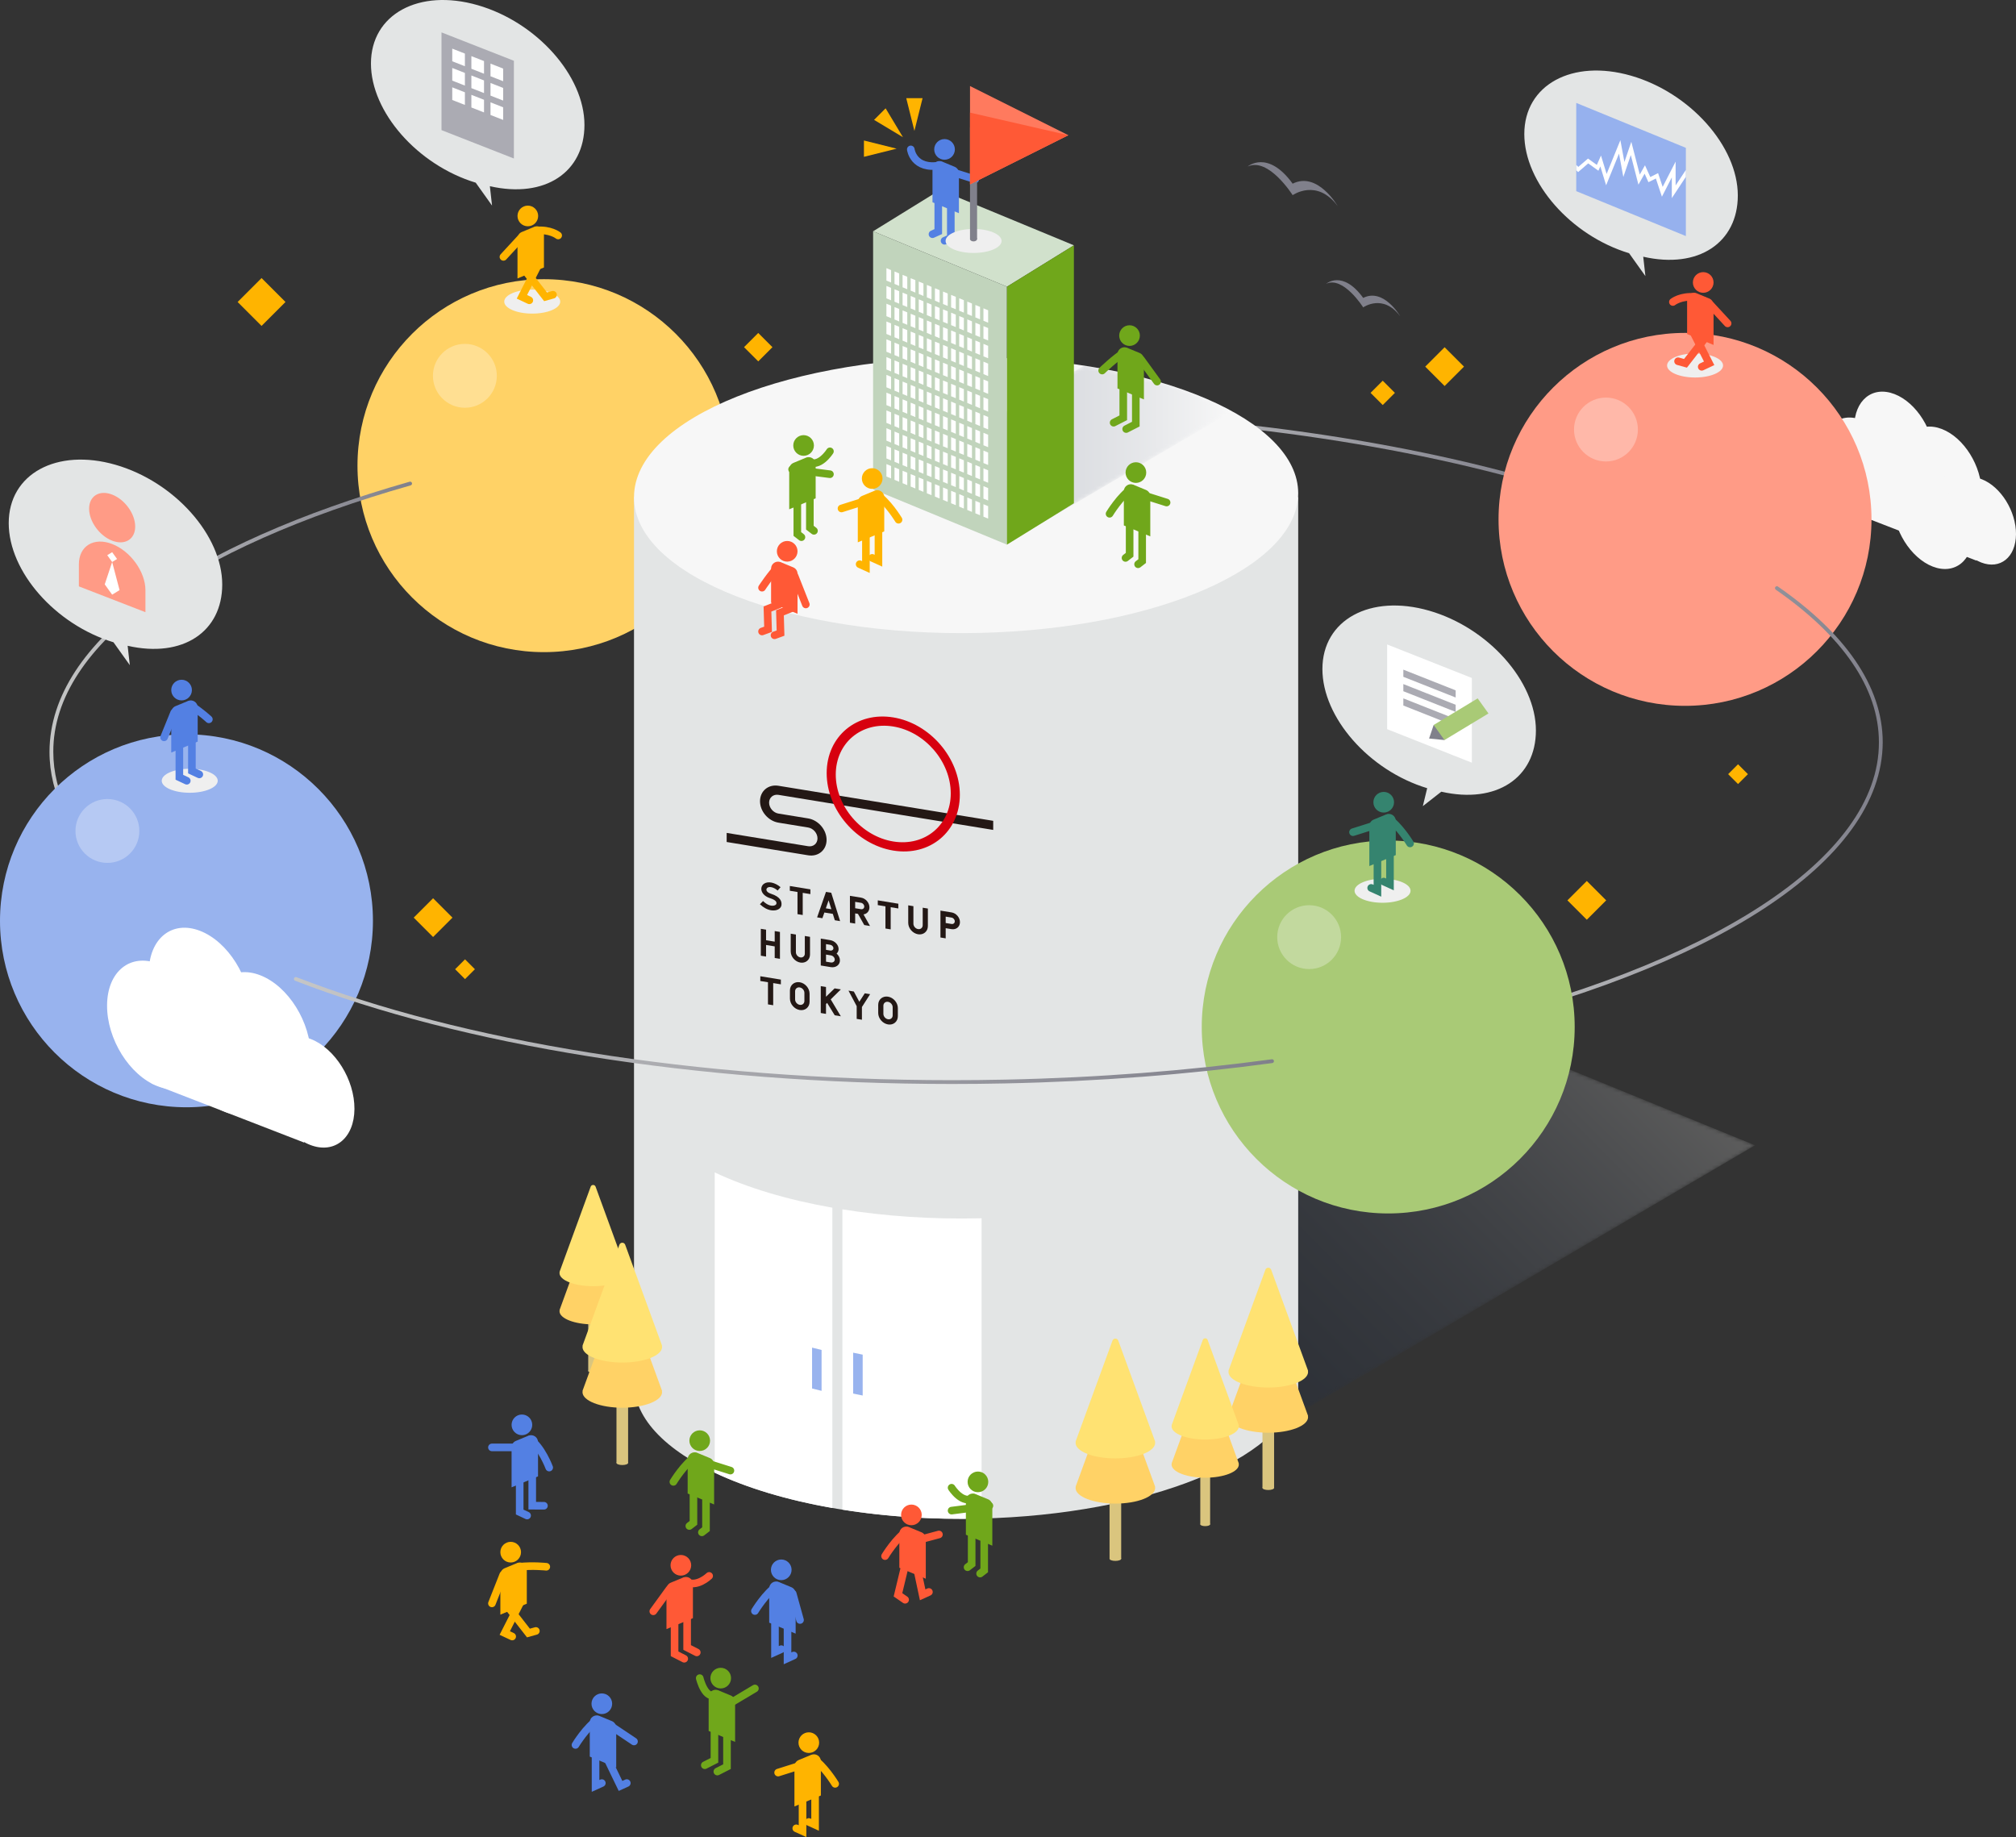 <?xml version="1.0" encoding="utf-8"?>
<!-- Generator: Adobe Illustrator 15.0.0, SVG Export Plug-In . SVG Version: 6.00 Build 0)  -->
<!DOCTYPE svg PUBLIC "-//W3C//DTD SVG 1.1//EN" "http://www.w3.org/Graphics/SVG/1.1/DTD/svg11.dtd">
<svg version="1.1" id="レイヤー_1" xmlns="http://www.w3.org/2000/svg" xmlns:xlink="http://www.w3.org/1999/xlink" x="0px"
	 y="0px" width="530.157px" height="483.097px" viewBox="0 0 530.157 483.097" enable-background="new 0 0 530.157 483.097"
	 xml:space="preserve">
<rect x="0" y="0" width="530.157" height="483.097" fill="#333333" stroke="none"/>
<g>
	<defs>
		<rect id="SVGID_1_" width="530.157" height="483.097"/>
	</defs>
	<clipPath id="SVGID_2_">
		<use xlink:href="#SVGID_1_"  overflow="visible"/>
	</clipPath>
	<g clip-path="url(#SVGID_2_)">
		<defs>
			<rect id="SVGID_3_" width="530.157" height="483.097"/>
		</defs>
		<clipPath id="SVGID_4_">
			<use xlink:href="#SVGID_3_"  overflow="visible"/>
		</clipPath>
		<g opacity="0.2" clip-path="url(#SVGID_4_)">
			<g>
				<defs>
					<rect id="SVGID_5_" x="167.206" y="228.969" width="294.333" height="141.22"/>
				</defs>
				<clipPath id="SVGID_6_">
					<use xlink:href="#SVGID_5_"  overflow="visible"/>
				</clipPath>
				<g clip-path="url(#SVGID_6_)">
					<defs>
						<polygon id="SVGID_7_" points="284.753,228.969 461.539,301.174 343.993,370.189 167.206,297.984 						"/>
					</defs>
					<clipPath id="SVGID_8_">
						<use xlink:href="#SVGID_7_"  overflow="visible"/>
					</clipPath>
					<defs>
						<filter id="Adobe_OpacityMaskFilter" filterUnits="userSpaceOnUse" x="96.596" y="81.803" width="435.552" height="435.553">
							<feColorMatrix  type="matrix" values="1 0 0 0 0  0 1 0 0 0  0 0 1 0 0  0 0 0 1 0"/>
						</filter>
					</defs>
					<mask maskUnits="userSpaceOnUse" x="96.596" y="81.803" width="435.552" height="435.553" id="SVGID_9_">
						<g filter="url(#Adobe_OpacityMaskFilter)">
							
								<linearGradient id="SVGID_10_" gradientUnits="userSpaceOnUse" x1="0" y1="483.096" x2="1" y2="483.096" gradientTransform="matrix(145.571 -145.571 -145.571 -145.571 70566.594 70697.383)">
								<stop  offset="0" style="stop-color:#FFFFFF"/>
								<stop  offset="0.157" style="stop-color:#FCFCFC"/>
								<stop  offset="0.291" style="stop-color:#F1F1F1"/>
								<stop  offset="0.418" style="stop-color:#DFDFDF"/>
								<stop  offset="0.54" style="stop-color:#C6C6C6"/>
								<stop  offset="0.659" style="stop-color:#A6A6A6"/>
								<stop  offset="0.775" style="stop-color:#7E7E7E"/>
								<stop  offset="0.887" style="stop-color:#505050"/>
								<stop  offset="0.997" style="stop-color:#1B1B1B"/>
								<stop  offset="1" style="stop-color:#1A1A1A"/>
							</linearGradient>
							<polygon clip-path="url(#SVGID_8_)" fill="url(#SVGID_10_)" points="96.596,299.58 314.372,81.803 532.148,299.58 
								314.372,517.356 							"/>
						</g>
					</mask>
					
						<linearGradient id="SVGID_11_" gradientUnits="userSpaceOnUse" x1="0" y1="483.096" x2="1" y2="483.096" gradientTransform="matrix(145.571 -145.571 -145.571 -145.571 70566.594 70697.383)">
						<stop  offset="0" style="stop-color:#001336"/>
						<stop  offset="0.149" style="stop-color:#031639"/>
						<stop  offset="0.278" style="stop-color:#0E2041"/>
						<stop  offset="0.399" style="stop-color:#20304F"/>
						<stop  offset="0.516" style="stop-color:#394863"/>
						<stop  offset="0.629" style="stop-color:#59657C"/>
						<stop  offset="0.74" style="stop-color:#818A9B"/>
						<stop  offset="0.849" style="stop-color:#B0B6C1"/>
						<stop  offset="0.953" style="stop-color:#E5E7EA"/>
						<stop  offset="1" style="stop-color:#FFFFFF"/>
					</linearGradient>
					<polygon clip-path="url(#SVGID_8_)" mask="url(#SVGID_9_)" fill="url(#SVGID_11_)" points="96.596,299.58 314.372,81.803 
						532.148,299.58 314.372,517.356 					"/>
				</g>
			</g>
		</g>
		<path clip-path="url(#SVGID_4_)" fill="#F7F7F7" d="M500.029,127.184c-0.045,6.993-4.792,10.836-10.604,8.584
			c-5.81-2.252-10.482-9.746-10.438-16.739c0.046-6.993,4.793-10.836,10.603-8.584C495.4,112.697,500.074,120.191,500.029,127.184"
			/>
		<path clip-path="url(#SVGID_4_)" fill="#F7F7F7" d="M508.658,120.374c-0.045,6.993-4.792,10.836-10.604,8.584
			c-5.81-2.252-10.482-9.746-10.438-16.739c0.046-6.993,4.793-10.836,10.603-8.584S508.703,113.38,508.658,120.374"/>
		<path clip-path="url(#SVGID_4_)" fill="#F7F7F7" d="M521.107,129.561c-0.046,6.992-4.793,10.836-10.604,8.584
			c-5.81-2.252-10.483-9.747-10.437-16.739c0.045-6.993,4.792-10.836,10.602-8.584S521.152,122.568,521.107,129.561"/>
		<path clip-path="url(#SVGID_4_)" fill="#F7F7F7" d="M518.856,140.406c-0.045,6.993-4.792,10.836-10.603,8.584
			s-10.483-9.746-10.438-16.739c0.045-6.992,4.792-10.836,10.604-8.584C514.229,125.919,518.901,133.414,518.856,140.406"/>
		<path clip-path="url(#SVGID_4_)" fill="#F7F7F7" d="M530.156,140.489c-0.039,6.047-4.144,9.37-9.168,7.423
			c-5.024-1.947-9.066-8.429-9.026-14.476c0.039-6.047,4.145-9.37,9.168-7.423C526.154,127.961,530.196,134.442,530.156,140.489"/>
		<polygon clip-path="url(#SVGID_4_)" fill="#F7F7F7" points="488.176,135.194 519.772,147.44 516.96,135.692 500.048,124.434 
			487.544,123.401 		"/>
		
			<linearGradient id="SVGID_12_" gradientUnits="userSpaceOnUse" x1="0" y1="483.097" x2="1" y2="483.097" gradientTransform="matrix(147.308 0 0 -147.308 263.505 71282.625)">
			<stop  offset="0" style="stop-color:#C5C6C6"/>
			<stop  offset="1" style="stop-color:#80808B"/>
		</linearGradient>
		<path clip-path="url(#SVGID_4_)" fill="url(#SVGID_12_)" d="M264.246,107.874c55.926,0.577,106.494,8.134,145.95,20.296
			c0.264,0.081,0.411,0.361,0.33,0.625c-0.081,0.264-0.361,0.412-0.625,0.331c-39.338-12.127-89.824-19.677-145.666-20.252
			c-0.276-0.003-0.498-0.229-0.495-0.505C263.744,108.092,263.97,107.871,264.246,107.874z"/>
		<path clip-path="url(#SVGID_4_)" fill="#FFD266" d="M192.082,122.457c0,27.083-21.955,49.037-49.037,49.037
			s-49.037-21.954-49.037-49.037c0-27.082,21.955-49.037,49.037-49.037S192.082,95.375,192.082,122.457"/>
		<g clip-path="url(#SVGID_4_)">
			<g>
				<defs>
					<rect id="SVGID_13_" x="132.603" y="76.158" width="14.725" height="6.313"/>
				</defs>
				<clipPath id="SVGID_14_">
					<use xlink:href="#SVGID_13_"  overflow="visible"/>
				</clipPath>
				<path clip-path="url(#SVGID_14_)" fill="#EFEFEF" d="M147.328,79.315c0,1.743-3.296,3.156-7.363,3.156
					c-4.066,0-7.362-1.413-7.362-3.156c0-1.744,3.296-3.157,7.362-3.157C144.032,76.158,147.328,77.571,147.328,79.315"/>
			</g>
		</g>
		<path clip-path="url(#SVGID_4_)" fill="#E3E5E5" d="M166.728,130.743v235.32h0.194c3.069,19.693,43.453,34.392,90.835,33.279
			c44.207-1.038,79.576-15.6,83.639-33.279v-235.32H166.728z"/>
		<path clip-path="url(#SVGID_4_)" fill="#F7F7F7" d="M341.395,129.712c0,19.196-36.591,35.617-83.638,36.723
			c-49.298,1.157-91.029-14.8-91.029-35.693c0-20.892,41.731-37.342,91.029-36.765C304.804,94.526,341.395,110.517,341.395,129.712"
			/>
		
			<linearGradient id="SVGID_15_" gradientUnits="userSpaceOnUse" x1="0" y1="483.097" x2="1" y2="483.097" gradientTransform="matrix(95.837 0 0 -95.837 12.74 46476.688)">
			<stop  offset="0" style="stop-color:#C5C6C6"/>
			<stop  offset="1" style="stop-color:#80808B"/>
		</linearGradient>
		<path clip-path="url(#SVGID_4_)" fill="url(#SVGID_15_)" d="M28.423,229.085c-9.913-9.635-15.408-20.208-15.407-31.387
			c0.08-29.367,37.553-54.722,94.7-71.02c0.265-0.076,0.542,0.079,0.618,0.344c0.076,0.266-0.079,0.542-0.344,0.618
			c-57.073,16.22-94.054,41.648-93.974,70.058c0,10.836,5.315,21.149,15.104,30.67c0.198,0.192,0.202,0.509,0.01,0.707
			C28.938,229.273,28.622,229.278,28.423,229.085z"/>
		<path clip-path="url(#SVGID_4_)" fill="#98B3EE" d="M98.074,242.145c0,27.082-21.955,49.037-49.037,49.037S0,269.227,0,242.145
			s21.955-49.037,49.037-49.037S98.074,215.063,98.074,242.145"/>
		<g clip-path="url(#SVGID_4_)">
			<g>
				<defs>
					<rect id="SVGID_16_" x="42.534" y="202.161" width="14.725" height="6.313"/>
				</defs>
				<clipPath id="SVGID_17_">
					<use xlink:href="#SVGID_16_"  overflow="visible"/>
				</clipPath>
				<path clip-path="url(#SVGID_17_)" fill="#EFEFEF" d="M57.259,205.318c0,1.743-3.296,3.156-7.363,3.156
					c-4.066,0-7.363-1.413-7.363-3.156c0-1.744,3.297-3.157,7.363-3.157C53.963,202.161,57.259,203.574,57.259,205.318"/>
			</g>
		</g>
		<path clip-path="url(#SVGID_4_)" fill="#FF9B86" d="M492.154,136.581c0,27.082-21.955,49.037-49.037,49.037
			c-27.083,0-49.037-21.955-49.037-49.037c0-27.083,21.954-49.037,49.037-49.037C470.199,87.543,492.154,109.498,492.154,136.581"/>
		
			<linearGradient id="SVGID_18_" gradientUnits="userSpaceOnUse" x1="0" y1="483.097" x2="1" y2="483.097" gradientTransform="matrix(115.205 0 0 -115.205 380.175 55867.855)">
			<stop  offset="0" style="stop-color:#C5C6C6"/>
			<stop  offset="1" style="stop-color:#80808B"/>
		</linearGradient>
		<path clip-path="url(#SVGID_4_)" fill="url(#SVGID_18_)" d="M467.563,154.251c17.551,12.189,27.539,26.125,27.545,40.944
			c-0.104,31.717-45.43,59.807-114.091,75.899c-0.27,0.063-0.538-0.104-0.601-0.373c-0.063-0.269,0.104-0.538,0.373-0.601
			c68.588-15.997,113.423-44.257,113.318-74.926c0.006-14.33-9.691-28.02-27.115-40.123c-0.227-0.158-0.283-0.469-0.125-0.696
			C467.024,154.149,467.336,154.093,467.563,154.251z"/>
		<path clip-path="url(#SVGID_4_)" fill="#A9CA76" d="M414.104,270.067c0,27.082-21.955,49.037-49.037,49.037
			c-27.083,0-49.037-21.955-49.037-49.037s21.954-49.037,49.037-49.037C392.148,221.03,414.104,242.985,414.104,270.067"/>
		<g clip-path="url(#SVGID_4_)">
			<g>
				<defs>
					<rect id="SVGID_19_" x="356.213" y="231.087" width="14.725" height="6.314"/>
				</defs>
				<clipPath id="SVGID_20_">
					<use xlink:href="#SVGID_19_"  overflow="visible"/>
				</clipPath>
				<path clip-path="url(#SVGID_20_)" fill="#EFEFEF" d="M370.938,234.244c0,1.744-3.296,3.157-7.362,3.157
					s-7.362-1.413-7.362-3.157c0-1.743,3.296-3.156,7.362-3.156S370.938,232.5,370.938,234.244"/>
			</g>
		</g>
		
			<linearGradient id="SVGID_21_" gradientUnits="userSpaceOnUse" x1="4.882813e-004" y1="483.097" x2="1" y2="483.097" gradientTransform="matrix(258.227 0 0 -258.227 77.098 125019.844)">
			<stop  offset="0" style="stop-color:#C5C6C6"/>
			<stop  offset="1" style="stop-color:#80808B"/>
		</linearGradient>
		<path clip-path="url(#SVGID_4_)" fill="url(#SVGID_21_)" d="M334.584,279.553c-22.075,2.993-45.684,4.85-70.333,5.358
			c-4.656,0.097-9.288,0.145-13.891,0.145c-67.701-0.001-129.285-10.306-172.751-27.154c-0.257-0.1-0.385-0.389-0.285-0.646
			c0.1-0.258,0.389-0.386,0.646-0.285c43.301,16.787,104.793,27.088,172.39,27.086c4.596,0,9.221-0.048,13.87-0.144
			c24.612-0.509,48.184-2.362,70.219-5.35c0.273-0.037,0.525,0.154,0.563,0.428S334.857,279.516,334.584,279.553z"/>
		<g opacity="0.29" clip-path="url(#SVGID_4_)">
			<g>
				<defs>
					<rect id="SVGID_22_" x="113.853" y="90.43" width="16.799" height="16.798"/>
				</defs>
				<clipPath id="SVGID_23_">
					<use xlink:href="#SVGID_22_"  overflow="visible"/>
				</clipPath>
				<path clip-path="url(#SVGID_23_)" fill="#FFFFFF" d="M130.651,98.829c0,4.64-3.76,8.399-8.399,8.399s-8.399-3.759-8.399-8.399
					c0-4.639,3.76-8.398,8.399-8.398S130.651,94.189,130.651,98.829"/>
			</g>
		</g>
		<g opacity="0.29" clip-path="url(#SVGID_4_)">
			<g>
				<defs>
					<rect id="SVGID_24_" x="413.925" y="104.553" width="16.799" height="16.799"/>
				</defs>
				<clipPath id="SVGID_25_">
					<use xlink:href="#SVGID_24_"  overflow="visible"/>
				</clipPath>
				<path clip-path="url(#SVGID_25_)" fill="#FFFFFF" d="M430.724,112.953c0,4.639-3.76,8.399-8.399,8.399
					c-4.639,0-8.398-3.76-8.398-8.399s3.76-8.399,8.398-8.399C426.964,104.554,430.724,108.313,430.724,112.953"/>
			</g>
		</g>
		<g opacity="0.29" clip-path="url(#SVGID_4_)">
			<g>
				<defs>
					<rect id="SVGID_26_" x="335.875" y="238.04" width="16.798" height="16.798"/>
				</defs>
				<clipPath id="SVGID_27_">
					<use xlink:href="#SVGID_26_"  overflow="visible"/>
				</clipPath>
				<path clip-path="url(#SVGID_27_)" fill="#FFFFFF" d="M352.673,246.439c0,4.639-3.76,8.399-8.399,8.399
					c-4.639,0-8.398-3.761-8.398-8.399c0-4.639,3.76-8.398,8.398-8.398C348.913,238.041,352.673,241.8,352.673,246.439"/>
			</g>
		</g>
		<g opacity="0.29" clip-path="url(#SVGID_4_)">
			<g>
				<defs>
					<rect id="SVGID_28_" x="19.845" y="210.118" width="16.798" height="16.798"/>
				</defs>
				<clipPath id="SVGID_29_">
					<use xlink:href="#SVGID_28_"  overflow="visible"/>
				</clipPath>
				<path clip-path="url(#SVGID_29_)" fill="#FFFFFF" d="M36.644,218.517c0,4.639-3.761,8.399-8.399,8.399
					c-4.639,0-8.4-3.76-8.4-8.399s3.761-8.399,8.4-8.399C32.883,210.118,36.644,213.878,36.644,218.517"/>
			</g>
		</g>
		<g clip-path="url(#SVGID_4_)">
			<g>
				<defs>
					<rect id="SVGID_30_" x="438.396" y="92.958" width="14.725" height="6.314"/>
				</defs>
				<clipPath id="SVGID_31_">
					<use xlink:href="#SVGID_30_"  overflow="visible"/>
				</clipPath>
				<path clip-path="url(#SVGID_31_)" fill="#EFEFEF" d="M453.121,96.116c0,1.743-3.296,3.156-7.362,3.156s-7.362-1.413-7.362-3.156
					c0-1.744,3.296-3.157,7.362-3.157S453.121,94.372,453.121,96.116"/>
			</g>
		</g>
		<g opacity="0.15" clip-path="url(#SVGID_4_)">
			<g>
				<defs>
					<rect id="SVGID_32_" x="229.606" y="96.156" width="94.391" height="46.731"/>
				</defs>
				<clipPath id="SVGID_33_">
					<use xlink:href="#SVGID_32_"  overflow="visible"/>
				</clipPath>
				<g clip-path="url(#SVGID_33_)">
					<defs>
						<path id="SVGID_34_" d="M264.851,142.887l59.146-34.727c-9.815-5.398-23.249-9.615-38.925-12.004l-55.466,32.566
							L264.851,142.887z"/>
					</defs>
					<clipPath id="SVGID_35_">
						<use xlink:href="#SVGID_34_"  overflow="visible"/>
					</clipPath>
					<defs>
						
							<filter id="Adobe_OpacityMaskFilter_1_" filterUnits="userSpaceOnUse" x="229.606" y="96.156" width="94.391" height="46.731">
							<feColorMatrix  type="matrix" values="1 0 0 0 0  0 1 0 0 0  0 0 1 0 0  0 0 0 1 0"/>
						</filter>
					</defs>
					<mask maskUnits="userSpaceOnUse" x="229.606" y="96.156" width="94.391" height="46.731" id="SVGID_36_">
						<g filter="url(#Adobe_OpacityMaskFilter_1_)">
							
								<linearGradient id="SVGID_37_" gradientUnits="userSpaceOnUse" x1="0" y1="483.097" x2="1" y2="483.097" gradientTransform="matrix(94.391 0 0 -94.391 229.603 45719.746)">
								<stop  offset="0" style="stop-color:#FFFFFF"/>
								<stop  offset="0.157" style="stop-color:#FCFCFC"/>
								<stop  offset="0.291" style="stop-color:#F1F1F1"/>
								<stop  offset="0.418" style="stop-color:#DFDFDF"/>
								<stop  offset="0.54" style="stop-color:#C6C6C6"/>
								<stop  offset="0.659" style="stop-color:#A6A6A6"/>
								<stop  offset="0.775" style="stop-color:#7E7E7E"/>
								<stop  offset="0.887" style="stop-color:#505050"/>
								<stop  offset="0.997" style="stop-color:#1B1B1B"/>
								<stop  offset="1" style="stop-color:#1A1A1A"/>
							</linearGradient>
							<rect x="229.606" y="96.156" clip-path="url(#SVGID_35_)" fill="url(#SVGID_37_)" width="94.391" height="46.731"/>
						</g>
					</mask>
					
						<linearGradient id="SVGID_38_" gradientUnits="userSpaceOnUse" x1="0" y1="483.097" x2="1" y2="483.097" gradientTransform="matrix(94.391 0 0 -94.391 229.603 45719.746)">
						<stop  offset="0" style="stop-color:#001336"/>
						<stop  offset="0.149" style="stop-color:#031639"/>
						<stop  offset="0.278" style="stop-color:#0E2041"/>
						<stop  offset="0.399" style="stop-color:#20304F"/>
						<stop  offset="0.516" style="stop-color:#394863"/>
						<stop  offset="0.629" style="stop-color:#59657C"/>
						<stop  offset="0.74" style="stop-color:#818A9B"/>
						<stop  offset="0.849" style="stop-color:#B0B6C1"/>
						<stop  offset="0.953" style="stop-color:#E5E7EA"/>
						<stop  offset="1" style="stop-color:#FFFFFF"/>
					</linearGradient>
					
						<rect x="229.606" y="96.156" clip-path="url(#SVGID_35_)" mask="url(#SVGID_36_)" fill="url(#SVGID_38_)" width="94.391" height="46.731"/>
				</g>
			</g>
		</g>
		<rect x="291.785" y="383.149" clip-path="url(#SVGID_4_)" fill="#DAC57E" width="3.059" height="26.767"/>
		<path clip-path="url(#SVGID_4_)" fill="#FFD266" d="M303.779,390.973l-9.7-26.546c-0.26-0.713-1.268-0.713-1.528,0l-9.699,26.546
			h0.043c-0.023,0.111-0.043,0.222-0.043,0.335c0,2.26,4.684,4.092,10.464,4.092c5.779,0,10.464-1.832,10.464-4.092
			c0-0.113-0.021-0.224-0.043-0.335H303.779z"/>
		<path clip-path="url(#SVGID_4_)" fill="#FFE272" d="M303.779,379.094l-9.7-26.546c-0.26-0.714-1.268-0.714-1.528,0l-9.699,26.546
			h0.043c-0.023,0.11-0.043,0.222-0.043,0.335c0,2.26,4.684,4.092,10.464,4.092c5.779,0,10.464-1.832,10.464-4.092
			c0-0.113-0.021-0.225-0.043-0.335H303.779z"/>
		<path clip-path="url(#SVGID_4_)" fill="#DAC57E" d="M294.845,409.916c0,0.307-0.686,0.555-1.529,0.555
			c-0.845,0-1.53-0.248-1.53-0.555c0-0.306,0.686-0.555,1.53-0.555C294.159,409.361,294.845,409.61,294.845,409.916"/>
		<rect x="331.995" y="364.509" clip-path="url(#SVGID_4_)" fill="#DAC57E" width="3.059" height="26.766"/>
		<path clip-path="url(#SVGID_4_)" fill="#FFD266" d="M343.989,372.333l-9.7-26.547c-0.26-0.713-1.269-0.713-1.528,0l-9.7,26.547
			h0.044c-0.023,0.11-0.044,0.222-0.044,0.334c0,2.26,4.685,4.092,10.465,4.092c5.779,0,10.464-1.832,10.464-4.092
			c0-0.112-0.021-0.224-0.043-0.334H343.989z"/>
		<path clip-path="url(#SVGID_4_)" fill="#FFE272" d="M343.989,360.453l-9.7-26.546c-0.26-0.713-1.269-0.713-1.528,0l-9.7,26.546
			h0.044c-0.023,0.111-0.044,0.222-0.044,0.335c0,2.26,4.685,4.092,10.465,4.092c5.779,0,10.464-1.832,10.464-4.092
			c0-0.113-0.021-0.224-0.043-0.335H343.989z"/>
		<path clip-path="url(#SVGID_4_)" fill="#DAC57E" d="M335.055,391.275c0,0.306-0.686,0.555-1.529,0.555
			c-0.845,0-1.53-0.249-1.53-0.555c0-0.307,0.686-0.555,1.53-0.555C334.369,390.72,335.055,390.968,335.055,391.275"/>
		<rect x="315.648" y="378.244" clip-path="url(#SVGID_4_)" fill="#DAC57E" width="2.584" height="22.614"/>
		<path clip-path="url(#SVGID_4_)" fill="#FFD266" d="M325.781,384.853l-8.195-22.43c-0.221-0.603-1.072-0.603-1.293,0l-8.194,22.43
			h0.037c-0.021,0.094-0.037,0.187-0.037,0.283c0,1.909,3.958,3.457,8.841,3.457c4.884,0,8.842-1.548,8.842-3.457
			c0-0.097-0.017-0.189-0.037-0.283H325.781z"/>
		<path clip-path="url(#SVGID_4_)" fill="#FFE272" d="M325.781,374.816l-8.195-22.43c-0.221-0.603-1.072-0.603-1.293,0l-8.194,22.43
			h0.037c-0.021,0.094-0.037,0.187-0.037,0.283c0,1.909,3.958,3.457,8.841,3.457c4.884,0,8.842-1.548,8.842-3.457
			c0-0.097-0.017-0.189-0.037-0.283H325.781z"/>
		<path clip-path="url(#SVGID_4_)" fill="#DAC57E" d="M318.232,400.858c0,0.259-0.579,0.469-1.292,0.469
			c-0.715,0-1.292-0.21-1.292-0.469s0.577-0.469,1.292-0.469C317.653,400.389,318.232,400.599,318.232,400.858"/>
		<rect x="154.687" y="337.921" clip-path="url(#SVGID_4_)" fill="#DAC57E" width="2.584" height="22.614"/>
		<path clip-path="url(#SVGID_4_)" fill="#FFD266" d="M164.82,344.531l-8.195-22.43c-0.221-0.603-1.072-0.603-1.292,0l-8.196,22.43
			h0.037c-0.02,0.094-0.037,0.188-0.037,0.283c0,1.909,3.959,3.457,8.842,3.457c4.883,0,8.841-1.548,8.841-3.457
			c0-0.096-0.017-0.189-0.036-0.283H164.82z"/>
		<path clip-path="url(#SVGID_4_)" fill="#FFE272" d="M164.82,334.494l-8.195-22.43c-0.221-0.603-1.072-0.603-1.292,0l-8.196,22.43
			h0.037c-0.02,0.094-0.037,0.188-0.037,0.283c0,1.909,3.959,3.457,8.842,3.457c4.883,0,8.841-1.548,8.841-3.457
			c0-0.096-0.017-0.189-0.036-0.283H164.82z"/>
		<path clip-path="url(#SVGID_4_)" fill="#DAC57E" d="M157.271,360.536c0,0.26-0.579,0.469-1.292,0.469s-1.292-0.209-1.292-0.469
			c0-0.259,0.579-0.469,1.292-0.469S157.271,360.277,157.271,360.536"/>
		<rect x="162.118" y="357.938" clip-path="url(#SVGID_4_)" fill="#DAC57E" width="3.058" height="26.767"/>
		<path clip-path="url(#SVGID_4_)" fill="#FFD266" d="M174.111,365.762l-9.7-26.546c-0.26-0.713-1.268-0.713-1.529,0l-9.699,26.546
			h0.043c-0.023,0.111-0.043,0.222-0.043,0.335c0,2.26,4.685,4.092,10.464,4.092c5.779,0,10.464-1.832,10.464-4.092
			c0-0.113-0.021-0.224-0.043-0.335H174.111z"/>
		<path clip-path="url(#SVGID_4_)" fill="#FFE272" d="M174.111,353.883l-9.7-26.546c-0.26-0.713-1.268-0.713-1.529,0l-9.699,26.546
			h0.043c-0.023,0.11-0.043,0.222-0.043,0.335c0,2.26,4.685,4.092,10.464,4.092c5.779,0,10.464-1.832,10.464-4.092
			c0-0.113-0.021-0.225-0.043-0.335H174.111z"/>
		<path clip-path="url(#SVGID_4_)" fill="#DAC57E" d="M165.176,384.705c0,0.307-0.685,0.555-1.529,0.555
			c-0.845,0-1.529-0.248-1.529-0.555c0-0.306,0.684-0.555,1.529-0.555C164.491,384.15,165.176,384.399,165.176,384.705"/>
		<path clip-path="url(#SVGID_4_)" fill="#FFB400" d="M136.09,56.79c0,1.5,1.216,2.716,2.716,2.716s2.717-1.216,2.717-2.716
			c0-1.501-1.217-2.717-2.717-2.717S136.09,55.289,136.09,56.79"/>
		<path clip-path="url(#SVGID_4_)" fill="#FFB400" d="M136.09,73.219l6.954-2.878v-9.006c0-1.303-1.324-2.188-2.528-1.689
			l-3.297,1.364c-0.683,0.283-1.129,0.95-1.129,1.689V73.219z"/>
		
			<path clip-path="url(#SVGID_4_)" fill="none" stroke="#FFB400" stroke-width="2" stroke-linecap="round" stroke-miterlimit="10" d="
			M146.785,61.923c0,0-2.082-1.678-5.832-1.292"/>
		
			<line clip-path="url(#SVGID_4_)" fill="none" stroke="#FFB400" stroke-width="2" stroke-linecap="round" stroke-miterlimit="10" x1="136.851" y1="62.719" x2="132.39" y2="67.552"/>
		
			<polyline clip-path="url(#SVGID_4_)" fill="none" stroke="#FFB400" stroke-width="2" stroke-linecap="round" stroke-miterlimit="10" points="
			141.523,69.636 137.248,78.052 139.199,78.969 		"/>
		
			<polyline clip-path="url(#SVGID_4_)" fill="none" stroke="#FFB400" stroke-width="2" stroke-linecap="round" stroke-miterlimit="10" points="
			138.224,71.302 143.474,78.052 145.425,77.509 		"/>
		<path clip-path="url(#SVGID_4_)" fill="#70A71B" d="M208.609,117.148c0,1.5,1.216,2.716,2.716,2.716s2.716-1.216,2.716-2.716
			s-1.216-2.717-2.716-2.717S208.609,115.648,208.609,117.148"/>
		<path clip-path="url(#SVGID_4_)" fill="#70A71B" d="M207.542,133.926l6.954-2.878v-9.006c0-1.303-1.324-2.186-2.528-1.688
			l-3.297,1.364c-0.683,0.282-1.129,0.949-1.129,1.689V133.926z"/>
		
			<path clip-path="url(#SVGID_4_)" fill="none" stroke="#70A71B" stroke-width="2" stroke-linecap="round" stroke-miterlimit="10" d="
			M218.253,118.685c0,0-2.858,4.566-5.848,2.654"/>
		
			<line clip-path="url(#SVGID_4_)" fill="none" stroke="#70A71B" stroke-width="2" stroke-linecap="round" stroke-miterlimit="10" x1="208.303" y1="123.426" x2="218.253" y2="124.705"/>
		
			<polyline clip-path="url(#SVGID_4_)" fill="none" stroke="#70A71B" stroke-width="2" stroke-linecap="round" stroke-miterlimit="10" points="
			212.975,130.343 212.975,138.76 214.055,139.593 		"/>
		
			<polyline clip-path="url(#SVGID_4_)" fill="none" stroke="#70A71B" stroke-width="2" stroke-linecap="round" stroke-miterlimit="10" points="
			209.676,132.01 209.676,140.426 210.756,141.26 		"/>
		<path clip-path="url(#SVGID_4_)" fill="#35846F" d="M361.165,210.965c0,1.5,1.216,2.716,2.716,2.716s2.716-1.216,2.716-2.716
			s-1.216-2.717-2.716-2.717S361.165,209.465,361.165,210.965"/>
		<path clip-path="url(#SVGID_4_)" fill="#35846F" d="M360.099,227.744l6.953-2.878v-9.006c0-1.303-1.323-2.186-2.527-1.688
			l-3.297,1.364c-0.684,0.282-1.129,0.949-1.129,1.689V227.744z"/>
		
			<path clip-path="url(#SVGID_4_)" fill="none" stroke="#35846F" stroke-width="2" stroke-linecap="round" stroke-miterlimit="10" d="
			M370.81,221.8c0,0-2.858-4.731-5.849-6.644"/>
		
			<line clip-path="url(#SVGID_4_)" fill="none" stroke="#35846F" stroke-width="2" stroke-linecap="round" stroke-miterlimit="10" x1="360.859" y1="217.244" x2="355.809" y2="218.84"/>
		
			<polyline clip-path="url(#SVGID_4_)" fill="none" stroke="#35846F" stroke-width="2" stroke-linecap="round" stroke-miterlimit="10" points="
			365.531,224.161 365.531,232.578 363.881,231.828 		"/>
		
			<polyline clip-path="url(#SVGID_4_)" fill="none" stroke="#35846F" stroke-width="2" stroke-linecap="round" stroke-miterlimit="10" points="
			362.231,225.828 362.231,234.244 360.582,233.494 		"/>
		<path clip-path="url(#SVGID_4_)" fill="#FF5936" d="M450.621,74.279c0,1.5-1.216,2.717-2.716,2.717s-2.717-1.217-2.717-2.717
			s1.217-2.716,2.717-2.716S450.621,72.779,450.621,74.279"/>
		<path clip-path="url(#SVGID_4_)" fill="#FF5936" d="M450.621,90.708l-6.954-2.877v-9.006c0-1.303,1.324-2.187,2.528-1.689
			l3.297,1.364c0.683,0.283,1.129,0.95,1.129,1.689V90.708z"/>
		
			<path clip-path="url(#SVGID_4_)" fill="none" stroke="#FF5936" stroke-width="2" stroke-linecap="round" stroke-miterlimit="10" d="
			M439.927,79.414c0,0,2.082-1.678,5.832-1.292"/>
		
			<line clip-path="url(#SVGID_4_)" fill="none" stroke="#FF5936" stroke-width="2" stroke-linecap="round" stroke-miterlimit="10" x1="449.86" y1="80.209" x2="454.321" y2="85.042"/>
		
			<polyline clip-path="url(#SVGID_4_)" fill="none" stroke="#FF5936" stroke-width="2" stroke-linecap="round" stroke-miterlimit="10" points="
			445.188,87.126 449.464,95.542 447.513,96.459 		"/>
		
			<polyline clip-path="url(#SVGID_4_)" fill="none" stroke="#FF5936" stroke-width="2" stroke-linecap="round" stroke-miterlimit="10" points="
			448.488,88.792 443.238,95.542 441.287,95 		"/>
		<path clip-path="url(#SVGID_4_)" fill="#5380E3" d="M45.034,181.471c0,1.5,1.216,2.716,2.716,2.716s2.716-1.216,2.716-2.716
			c0-1.501-1.216-2.717-2.716-2.717S45.034,179.97,45.034,181.471"/>
		<path clip-path="url(#SVGID_4_)" fill="#5380E3" d="M45.034,197.901l6.954-2.878v-9.006c0-1.303-1.324-2.187-2.528-1.689
			l-3.297,1.364c-0.684,0.283-1.129,0.95-1.129,1.689V197.901z"/>
		
			<path clip-path="url(#SVGID_4_)" fill="none" stroke="#5380E3" stroke-width="2" stroke-linecap="round" stroke-miterlimit="10" d="
			M54.927,189.163c0,0-2.041-1.937-5.031-3.85"/>
		
			<line clip-path="url(#SVGID_4_)" fill="none" stroke="#5380E3" stroke-width="2" stroke-linecap="round" stroke-miterlimit="10" x1="45.794" y1="187.401" x2="43.147" y2="193.901"/>
		
			<polyline clip-path="url(#SVGID_4_)" fill="none" stroke="#5380E3" stroke-width="2" stroke-linecap="round" stroke-miterlimit="10" points="
			50.466,194.318 50.466,202.734 52.417,203.651 		"/>
		
			<polyline clip-path="url(#SVGID_4_)" fill="none" stroke="#5380E3" stroke-width="2" stroke-linecap="round" stroke-miterlimit="10" points="
			47.167,195.984 47.167,204.401 49.118,205.318 		"/>
		<path clip-path="url(#SVGID_4_)" fill="#231815" d="M212.521,224.92l-21.427-3.498v-2.39l21.427,3.498
			c1.357,0.222,2.46-0.702,2.46-2.058c0-1.357-1.103-2.641-2.46-2.863l-7.806-1.274c-2.674-0.436-4.85-2.967-4.85-5.641
			c0-2.674,2.176-4.495,4.85-4.058l56.473,9.219v2.389l-56.473-9.219c-1.357-0.221-2.461,0.703-2.461,2.059
			c0,1.357,1.104,2.641,2.461,2.862l7.806,1.274c2.674,0.436,4.85,2.968,4.85,5.642C217.371,223.537,215.195,225.357,212.521,224.92
			"/>
		<path clip-path="url(#SVGID_4_)" fill="#D7000F" d="M234.904,223.676c-9.654-1.576-17.509-10.713-17.509-20.367
			c0-9.655,7.855-16.228,17.509-14.652c9.655,1.577,17.509,10.713,17.509,20.369C252.413,218.68,244.559,225.252,234.904,223.676
			 M234.904,191.047c-8.337-1.361-15.12,4.314-15.12,12.651c0,8.338,6.783,16.228,15.12,17.588
			c8.337,1.362,15.12-4.314,15.12-12.651S243.241,192.408,234.904,191.047"/>
		<path clip-path="url(#SVGID_4_)" fill="#231815" d="M242.647,243.304c0,0.674-0.548,1.133-1.222,1.021
			c-0.674-0.109-1.222-0.747-1.222-1.42V238.3l-1.362-0.223v4.606c0,1.424,1.159,2.772,2.584,3.005
			c1.424,0.232,2.583-0.738,2.583-2.162v-4.604l-1.361-0.221V243.304z"/>
		<path clip-path="url(#SVGID_4_)" fill="#231815" d="M218.329,247.23l-2.486-0.406v7.073l2.635,0.43
			c1.325,0.216,2.402-0.577,2.402-1.769c0-0.646-0.315-1.298-0.868-1.802c0.335-0.303,0.518-0.721,0.518-1.188
			C220.53,248.477,219.542,247.427,218.329,247.23 M217.22,251.024l1.258,0.205c0.574,0.094,1.04,0.59,1.04,1.106
			c0,0.516-0.466,0.859-1.04,0.767l-1.258-0.206V251.024z M218.329,249.965l-1.109-0.181v-1.511l1.109,0.181
			c0.463,0.074,0.839,0.476,0.839,0.893C219.167,249.763,218.792,250.041,218.329,249.965"/>
		<polygon clip-path="url(#SVGID_4_)" fill="#231815" points="200.078,244.25 200.078,251.323 201.454,251.547 201.454,248.5 
			203.729,248.872 203.729,251.919 205.105,252.144 205.105,245.071 203.729,244.846 203.729,247.626 201.454,247.255 
			201.454,244.475 		"/>
		<path clip-path="url(#SVGID_4_)" fill="#231815" d="M211.647,246.139v4.651c0,0.646-0.526,1.087-1.173,0.981
			c-0.646-0.105-1.173-0.718-1.173-1.364v-4.651l-1.363-0.222v4.65c0,1.398,1.137,2.722,2.536,2.95s2.537-0.724,2.537-2.122v-4.651
			L211.647,246.139z"/>
		<polygon clip-path="url(#SVGID_4_)" fill="#231815" points="230.835,238.016 232.851,238.345 232.851,244.173 234.227,244.398 
			234.227,238.57 236.244,238.9 236.244,237.654 230.835,236.771 		"/>
		<polygon clip-path="url(#SVGID_4_)" fill="#231815" points="207.704,234.241 209.72,234.57 209.72,240.396 211.096,240.622 
			211.096,234.794 213.113,235.124 213.113,233.878 207.704,232.995 		"/>
		<path clip-path="url(#SVGID_4_)" fill="#231815" d="M250.244,239.939l-2.93-0.475v7.07l1.377,0.225v-2.671l1.553,0.253
			c1.214,0.198,2.201-0.628,2.201-1.84C252.445,241.286,251.458,240.137,250.244,239.939 M251.083,242.277
			c0,0.463-0.376,0.778-0.839,0.703l-1.553-0.254v-1.678l1.553,0.253C250.707,241.377,251.083,241.814,251.083,242.277"/>
		<path clip-path="url(#SVGID_4_)" fill="#231815" d="M216.792,239.965l2.222,0.362l0.521,1.673l1.389,0.226l-2.307-7.385
			l-0.021-0.068l-1.387-0.226l-2.33,6.692l1.388,0.227L216.792,239.965z M217.173,238.865l0.729-2.095l0.729,2.333L217.173,238.865z
			"/>
		<path clip-path="url(#SVGID_4_)" fill="#231815" d="M202.747,235.033c-0.645-0.206-1.061-0.52-1.173-0.882
			c-0.083-0.269,0.019-0.55,0.26-0.714c0.565-0.386,1.681-0.09,2.595,0.691l0.07,0.059l0.765-0.881l-0.03-0.024
			c-1.445-1.233-3.257-1.608-4.308-0.893c-0.613,0.418-0.862,1.165-0.635,1.902c0.261,0.846,1.074,1.542,2.23,1.911
			c1.798,0.576,1.701,1.159,1.649,1.474c-0.025,0.148-0.235,0.399-0.712,0.484c-0.386,0.067-1.425,0.095-2.733-1.145l-0.069-0.064
			l-0.816,0.839l0.014,0.014c0.931,0.88,1.911,1.411,2.911,1.574c0.511,0.083,0.913,0.049,1.16,0.005
			c0.858-0.153,1.459-0.655,1.569-1.312C205.649,237.136,205.3,235.849,202.747,235.033"/>
		<path clip-path="url(#SVGID_4_)" fill="#231815" d="M210.314,258.303c-1.424-0.232-2.583,0.737-2.583,2.161v2.138
			c0,1.424,1.159,2.772,2.583,3.005c1.425,0.232,2.583-0.737,2.583-2.161v-2.138C212.897,259.884,211.74,258.537,210.314,258.303
			 M211.537,263.223c0,0.674-0.548,1.133-1.222,1.022c-0.674-0.109-1.222-0.747-1.222-1.421v-2.138c0-0.674,0.548-1.133,1.222-1.022
			c0.674,0.109,1.222,0.748,1.222,1.422v1.417V263.223z"/>
		<path clip-path="url(#SVGID_4_)" fill="#231815" d="M233.529,262.093c-1.424-0.232-2.583,0.737-2.583,2.161v2.138
			c0,1.424,1.159,2.772,2.583,3.005c1.425,0.232,2.583-0.737,2.583-2.162v-2.137C236.112,263.673,234.954,262.326,233.529,262.093
			 M234.751,267.013c0,0.674-0.548,1.133-1.222,1.022c-0.674-0.11-1.222-0.748-1.222-1.422v-2.137c0-0.674,0.548-1.133,1.222-1.023
			c0.674,0.11,1.222,0.747,1.222,1.422v1.418V267.013z"/>
		<polygon clip-path="url(#SVGID_4_)" fill="#231815" points="225.976,263.434 224.537,260.741 223.13,260.511 225.288,264.594 
			225.288,267.936 226.664,268.161 226.664,264.817 228.822,261.44 227.416,261.21 		"/>
		<polygon clip-path="url(#SVGID_4_)" fill="#231815" points="199.94,257.97 201.955,258.299 201.955,264.126 203.332,264.352 
			203.332,258.524 205.348,258.853 205.348,257.608 199.94,256.725 		"/>
		<path clip-path="url(#SVGID_4_)" fill="#231815" d="M228.791,243.51l-1.709-3.05c0.924-0.13,1.558-0.872,1.558-1.848
			c0-1.213-0.987-2.361-2.2-2.559l-2.929-0.476v7.07l1.376,0.225v-2.672l0.734,0.12l1.654,2.941L228.791,243.51z M224.886,237.162
			l1.553,0.253c0.462,0.076,0.839,0.514,0.839,0.976c0,0.463-0.377,0.779-0.839,0.703l-1.553-0.253V237.162z"/>
		<polygon clip-path="url(#SVGID_4_)" fill="#231815" points="221.117,267.255 218.458,262.81 221.122,260.183 219.479,259.915 
			217.215,262.115 217.215,259.545 215.839,259.321 215.839,266.393 217.215,266.618 217.215,264.035 217.513,263.741 
			219.514,266.994 		"/>
		<path clip-path="url(#SVGID_4_)" fill="#FFFFFF" d="M54.908,274.723c-0.058,8.891-6.092,13.777-13.479,10.914
			c-7.387-2.863-13.329-12.392-13.271-21.282s6.092-13.776,13.479-10.913C49.024,256.305,54.966,265.833,54.908,274.723"/>
		<path clip-path="url(#SVGID_4_)" fill="#FFFFFF" d="M65.878,266.065c-0.058,8.891-6.093,13.776-13.48,10.913
			c-7.387-2.863-13.328-12.392-13.271-21.282c0.058-8.89,6.093-13.777,13.48-10.913C59.995,247.646,65.937,257.174,65.878,266.065"
			/>
		<path clip-path="url(#SVGID_4_)" fill="#FFFFFF" d="M81.706,277.745c-0.058,8.891-6.093,13.777-13.479,10.914
			c-7.388-2.863-13.329-12.393-13.272-21.282c0.058-8.891,6.093-13.777,13.48-10.913C75.822,259.327,81.764,268.854,81.706,277.745"
			/>
		<path clip-path="url(#SVGID_4_)" fill="#FFFFFF" d="M72.682,281.499c-0.058,8.891-6.093,13.776-13.48,10.913
			c-7.387-2.862-13.328-12.391-13.271-21.281c0.058-8.891,6.093-13.777,13.48-10.914C66.798,263.08,72.74,272.608,72.682,281.499"/>
		<path clip-path="url(#SVGID_4_)" fill="#FFFFFF" d="M93.211,291.638c-0.05,7.688-5.269,11.913-11.656,9.438
			c-6.388-2.476-11.526-10.715-11.476-18.403c0.05-7.688,5.269-11.913,11.656-9.438C88.123,275.711,93.261,283.951,93.211,291.638"
			/>
		<polygon clip-path="url(#SVGID_4_)" fill="#FFFFFF" points="39.837,284.907 80.008,300.476 76.435,285.54 54.931,271.227 
			39.036,269.914 		"/>
		<path clip-path="url(#SVGID_4_)" fill="#FFFFFF" d="M187.953,308.311v78.979c8.451,3.998,19.017,7.182,30.936,9.283v-78.98
			C206.97,315.493,196.404,312.309,187.953,308.311"/>
		<path clip-path="url(#SVGID_4_)" fill="#FFFFFF" d="M257.757,320.378c-12.79,0.3-25.056-0.563-36.23-2.354v78.979
			c11.174,1.791,23.44,2.655,36.23,2.354c0.126-0.002,0.25-0.008,0.376-0.012v-78.979
			C258.007,320.369,257.883,320.375,257.757,320.378"/>
		<polygon clip-path="url(#SVGID_4_)" fill="#98B3EE" points="216.054,365.75 213.554,365.135 213.554,354.385 216.054,355 		"/>
		<polygon clip-path="url(#SVGID_4_)" fill="#98B3EE" points="224.362,366.467 226.862,366.981 226.862,356.231 224.362,355.717 		
			"/>
		<path clip-path="url(#SVGID_4_)" fill="#E3E5E5" d="M457.001,51.404c0-12.936-12.569-27.036-28.074-31.496
			c-15.505-4.461-28.073,2.409-28.073,15.345c0,12.789,12.289,26.712,27.553,31.335l4.292,6.018l-0.571-5.096
			C446.686,70.832,457.001,63.77,457.001,51.404"/>
		<polygon clip-path="url(#SVGID_4_)" fill="#96B1EE" points="443.339,62.08 414.515,50.268 414.515,27.064 443.339,38.876 		"/>
	</g>
	<g clip-path="url(#SVGID_2_)">
		<defs>
			<polygon id="SVGID_39_" points="414.515,50.268 443.338,62.08 443.338,38.876 414.515,27.065 			"/>
		</defs>
		<clipPath id="SVGID_40_">
			<use xlink:href="#SVGID_39_"  overflow="visible"/>
		</clipPath>
		<path clip-path="url(#SVGID_40_)" fill="none" stroke="#FFFFFF" stroke-miterlimit="10" d="M413.732,43.331
			c0.782,0.7,1.3,1.241,1.3,1.241l2.601-2.241l2.502,1.801l0.8-1.801l1.501,4.902l3.501-8.604l1.102,5.943l1.889-5.543l2.113,8.204
			l1.5-2.661l1.201,2.661l2.001-1.001l1.399,4.203l3.002-5.863v5.863l3.901-5.903"/>
	</g>
	<g clip-path="url(#SVGID_2_)">
		<defs>
			<rect id="SVGID_41_" width="530.157" height="483.097"/>
		</defs>
		<clipPath id="SVGID_42_">
			<use xlink:href="#SVGID_41_"  overflow="visible"/>
		</clipPath>
		<path clip-path="url(#SVGID_42_)" fill="#E3E5E5" d="M153.697,32.856c0-12.935-12.569-27.036-28.074-31.496
			C110.118-3.1,97.55,3.77,97.55,16.705c0,12.789,12.289,26.712,27.553,31.335l4.292,6.019l-0.572-5.097
			C143.382,52.284,153.697,45.222,153.697,32.856"/>
		<polygon clip-path="url(#SVGID_42_)" fill="#ABABB3" points="135.142,41.681 116.104,34.218 116.104,8.517 135.142,15.981 		"/>
		<polygon clip-path="url(#SVGID_42_)" fill="#FFFFFF" points="122.257,17.417 118.933,16.112 118.933,12.788 122.257,14.091 		"/>
		<polygon clip-path="url(#SVGID_42_)" fill="#FFFFFF" points="127.286,19.387 123.961,18.083 123.961,14.759 127.286,16.062 		"/>
		<polygon clip-path="url(#SVGID_42_)" fill="#FFFFFF" points="132.314,21.359 128.989,20.055 128.989,16.73 132.314,18.034 		"/>
		<polygon clip-path="url(#SVGID_42_)" fill="#FFFFFF" points="122.257,22.505 118.933,21.203 118.933,17.877 122.257,19.181 		"/>
		<polygon clip-path="url(#SVGID_42_)" fill="#FFFFFF" points="127.286,24.477 123.961,23.173 123.961,19.848 127.286,21.152 		"/>
		<polygon clip-path="url(#SVGID_42_)" fill="#FFFFFF" points="132.314,26.449 128.989,25.145 128.989,21.82 132.314,23.124 		"/>
		<polygon clip-path="url(#SVGID_42_)" fill="#FFFFFF" points="122.257,27.595 118.933,26.292 118.933,22.967 122.257,24.271 		"/>
		<polygon clip-path="url(#SVGID_42_)" fill="#FFFFFF" points="127.286,29.567 123.961,28.263 123.961,24.938 127.286,26.242 		"/>
		<polygon clip-path="url(#SVGID_42_)" fill="#FFFFFF" points="132.314,31.539 128.989,30.234 128.989,26.91 132.314,28.213 		"/>
		<path clip-path="url(#SVGID_42_)" fill="#E3E5E5" d="M58.441,153.717c0-12.936-12.569-27.036-28.074-31.496
			c-15.505-4.461-28.073,2.409-28.073,15.345c0,12.789,12.289,26.712,27.553,31.335l4.292,6.018l-0.572-5.096
			C48.126,173.145,58.441,166.083,58.441,153.717"/>
		<path clip-path="url(#SVGID_42_)" fill="#E3E5E5" d="M403.906,192.086c0-12.935-12.569-27.036-28.074-31.496
			S347.76,163,347.76,175.936c0,12.789,12.288,26.713,27.553,31.336l-1.143,4.72l4.862-3.799
			C393.592,211.514,403.906,204.453,403.906,192.086"/>
		<polygon clip-path="url(#SVGID_42_)" fill="#FFFFFF" points="387.062,200.569 364.784,191.752 364.784,169.474 387.062,178.292 		
			"/>
		<polygon clip-path="url(#SVGID_42_)" fill="#ABABB3" points="382.803,183.425 369.043,177.98 369.043,176.099 382.803,181.545 		
			"/>
		<polygon clip-path="url(#SVGID_42_)" fill="#ABABB3" points="382.803,187.217 369.043,181.771 369.043,179.891 382.803,185.337 		
			"/>
		<polygon clip-path="url(#SVGID_42_)" fill="#ABABB3" points="382.803,190.98 369.043,185.534 369.043,183.654 382.803,189.099 		
			"/>
		<polygon clip-path="url(#SVGID_42_)" fill="#80808B" points="375.816,194.212 377.015,190.646 379.857,191.771 379.857,194.612 		
			"/>
		<polygon clip-path="url(#SVGID_42_)" fill="#A9CA76" points="379.857,194.613 377.015,190.646 388.588,183.654 391.43,187.621 		
			"/>
		<path clip-path="url(#SVGID_42_)" fill="#FF9B86" d="M35.554,138.47c0,3.347-2.713,5.008-6.06,3.71
			c-3.346-1.298-6.059-5.063-6.059-8.409c0-3.347,2.713-5.008,6.059-3.71C32.841,131.359,35.554,135.123,35.554,138.47"/>
		<path clip-path="url(#SVGID_42_)" fill="#FF9B86" d="M29.494,143.055c-4.833-1.874-8.751,0.524-8.751,5.358v5.788l17.502,6.788
			v-5.788C38.245,150.367,34.327,144.93,29.494,143.055"/>
		
			<rect x="376.251" y="92.854" transform="matrix(-0.707 0.707 -0.707 -0.707 716.654 -103.949)" clip-path="url(#SVGID_42_)" fill="#FFB400" width="7.211" height="7.212"/>
		
			<rect x="413.62" y="233.203" transform="matrix(-0.707 0.707 -0.707 -0.707 879.691 109.212)" clip-path="url(#SVGID_42_)" fill="#FFB400" width="7.211" height="7.211"/>
		
			<rect x="361.312" y="101.076" transform="matrix(-0.707 0.707 -0.707 -0.707 693.734 -80.675)" clip-path="url(#SVGID_42_)" fill="#FFB400" width="4.527" height="4.527"/>
		
			<rect x="455.161" y="201.811" transform="matrix(-0.707 0.707 -0.707 -0.707 924.135 24.462)" clip-path="url(#SVGID_42_)" fill="#FFB400" width="3.68" height="3.679"/>
		
			<rect x="120.418" y="252.999" transform="matrix(-0.707 0.707 -0.707 -0.707 388.895 348.612)" clip-path="url(#SVGID_42_)" fill="#FFB400" width="3.68" height="3.679"/>
		
			<rect x="64.315" y="74.963" transform="matrix(-0.707 0.707 -0.707 -0.707 173.546 86.942)" clip-path="url(#SVGID_42_)" fill="#FFB400" width="8.902" height="8.902"/>
		
			<rect x="196.712" y="88.638" transform="matrix(-0.707 0.707 -0.707 -0.707 404.878 14.888)" clip-path="url(#SVGID_42_)" fill="#FFB400" width="5.287" height="5.287"/>
		
			<rect x="110.248" y="237.692" transform="matrix(-0.707 0.707 -0.707 -0.707 364.983 331.414)" clip-path="url(#SVGID_42_)" fill="#FFB400" width="7.211" height="7.211"/>
		<polygon clip-path="url(#SVGID_42_)" fill="#D1E1CC" points="264.807,75.388 229.605,60.822 247.206,49.945 282.407,64.511 		"/>
		<polygon clip-path="url(#SVGID_42_)" fill="#C1D4BC" points="264.807,143.224 229.605,128.658 229.605,60.822 264.807,75.388 		
			"/>
		<polygon clip-path="url(#SVGID_42_)" fill="#FFFFFF" points="234.335,74.298 233.104,73.788 233.104,70.517 234.335,71.027 		"/>
		<polygon clip-path="url(#SVGID_42_)" fill="#FFFFFF" points="234.335,78.975 233.104,78.465 233.104,75.194 234.335,75.704 		"/>
		<polygon clip-path="url(#SVGID_42_)" fill="#FFFFFF" points="234.335,83.652 233.104,83.142 233.104,79.87 234.335,80.38 		"/>
		<polygon clip-path="url(#SVGID_42_)" fill="#FFFFFF" points="234.335,88.329 233.104,87.819 233.104,84.546 234.335,85.057 		"/>
		<polygon clip-path="url(#SVGID_42_)" fill="#FFFFFF" points="234.335,93.004 233.104,92.495 233.104,89.223 234.335,89.733 		"/>
		<polygon clip-path="url(#SVGID_42_)" fill="#FFFFFF" points="234.335,97.681 233.104,97.171 233.104,93.9 234.335,94.41 		"/>
		<polygon clip-path="url(#SVGID_42_)" fill="#FFFFFF" points="234.335,102.358 233.104,101.848 233.104,98.577 234.335,99.087 		
			"/>
		<polygon clip-path="url(#SVGID_42_)" fill="#FFFFFF" points="234.335,107.035 233.104,106.525 233.104,103.252 234.335,103.763 		
			"/>
		<polygon clip-path="url(#SVGID_42_)" fill="#FFFFFF" points="234.335,111.711 233.104,111.201 233.104,107.929 234.335,108.439 		
			"/>
		<polygon clip-path="url(#SVGID_42_)" fill="#FFFFFF" points="236.462,75.173 235.231,74.663 235.231,71.392 236.462,71.902 		"/>
		<polygon clip-path="url(#SVGID_42_)" fill="#FFFFFF" points="236.462,79.85 235.231,79.34 235.231,76.069 236.462,76.579 		"/>
		<polygon clip-path="url(#SVGID_42_)" fill="#FFFFFF" points="236.462,84.527 235.231,84.017 235.231,80.746 236.462,81.256 		"/>
		<polygon clip-path="url(#SVGID_42_)" fill="#FFFFFF" points="236.462,89.204 235.231,88.694 235.231,85.421 236.462,85.932 		"/>
		<polygon clip-path="url(#SVGID_42_)" fill="#FFFFFF" points="236.462,93.88 235.231,93.371 235.231,90.098 236.462,90.608 		"/>
		<polygon clip-path="url(#SVGID_42_)" fill="#FFFFFF" points="236.462,98.556 235.231,98.047 235.231,94.775 236.462,95.285 		"/>
		<polygon clip-path="url(#SVGID_42_)" fill="#FFFFFF" points="236.462,103.233 235.231,102.723 235.231,99.452 236.462,99.962 		
			"/>
		<polygon clip-path="url(#SVGID_42_)" fill="#FFFFFF" points="236.462,107.91 235.231,107.4 235.231,104.129 236.462,104.639 		"/>
		<polygon clip-path="url(#SVGID_42_)" fill="#FFFFFF" points="236.462,112.586 235.231,112.076 235.231,108.805 236.462,109.315 		
			"/>
		<polygon clip-path="url(#SVGID_42_)" fill="#FFFFFF" points="238.588,76.059 237.357,75.549 237.357,72.277 238.588,72.787 		"/>
		<polygon clip-path="url(#SVGID_42_)" fill="#FFFFFF" points="238.588,80.736 237.357,80.226 237.357,76.954 238.588,77.464 		"/>
		<polygon clip-path="url(#SVGID_42_)" fill="#FFFFFF" points="238.588,85.412 237.357,84.901 237.357,81.63 238.588,82.141 		"/>
		<polygon clip-path="url(#SVGID_42_)" fill="#FFFFFF" points="238.588,90.088 237.357,89.579 237.357,86.308 238.588,86.817 		"/>
		<polygon clip-path="url(#SVGID_42_)" fill="#FFFFFF" points="238.588,94.765 237.357,94.255 237.357,90.984 238.588,91.494 		"/>
		<polygon clip-path="url(#SVGID_42_)" fill="#FFFFFF" points="238.588,99.442 237.357,98.932 237.357,95.661 238.588,96.171 		"/>
		<polygon clip-path="url(#SVGID_42_)" fill="#FFFFFF" points="238.588,104.119 237.357,103.609 237.357,100.337 238.588,100.847 		
			"/>
		<polygon clip-path="url(#SVGID_42_)" fill="#FFFFFF" points="238.588,108.795 237.357,108.286 237.357,105.013 238.588,105.523 		
			"/>
		<polygon clip-path="url(#SVGID_42_)" fill="#FFFFFF" points="238.588,113.471 237.357,112.961 237.357,109.69 238.588,110.2 		"/>
		<polygon clip-path="url(#SVGID_42_)" fill="#FFFFFF" points="240.715,76.939 239.484,76.429 239.484,73.158 240.715,73.668 		"/>
		<polygon clip-path="url(#SVGID_42_)" fill="#FFFFFF" points="240.715,81.616 239.484,81.105 239.484,77.834 240.715,78.345 		"/>
		<polygon clip-path="url(#SVGID_42_)" fill="#FFFFFF" points="240.715,86.292 239.484,85.783 239.484,82.512 240.715,83.021 		"/>
		<polygon clip-path="url(#SVGID_42_)" fill="#FFFFFF" points="240.715,90.969 239.484,90.459 239.484,87.187 240.715,87.697 		"/>
		<polygon clip-path="url(#SVGID_42_)" fill="#FFFFFF" points="240.715,95.646 239.484,95.136 239.484,91.864 240.715,92.374 		"/>
		<polygon clip-path="url(#SVGID_42_)" fill="#FFFFFF" points="240.715,100.322 239.484,99.812 239.484,96.541 240.715,97.051 		"/>
		<polygon clip-path="url(#SVGID_42_)" fill="#FFFFFF" points="240.715,104.999 239.484,104.488 239.484,101.217 240.715,101.728 		
			"/>
		<polygon clip-path="url(#SVGID_42_)" fill="#FFFFFF" points="240.715,109.675 239.484,109.166 239.484,105.894 240.715,106.404 		
			"/>
		<polygon clip-path="url(#SVGID_42_)" fill="#FFFFFF" points="240.715,114.352 239.484,113.842 239.484,110.57 240.715,111.08 		
			"/>
		<polygon clip-path="url(#SVGID_42_)" fill="#FFFFFF" points="242.841,77.82 241.61,77.31 241.61,74.038 242.841,74.548 		"/>
		<polygon clip-path="url(#SVGID_42_)" fill="#FFFFFF" points="242.841,82.496 241.61,81.986 241.61,78.714 242.841,79.225 		"/>
		<polygon clip-path="url(#SVGID_42_)" fill="#FFFFFF" points="242.841,87.172 241.61,86.663 241.61,83.392 242.841,83.901 		"/>
		<polygon clip-path="url(#SVGID_42_)" fill="#FFFFFF" points="242.841,91.849 241.61,91.339 241.61,88.068 242.841,88.578 		"/>
		<polygon clip-path="url(#SVGID_42_)" fill="#FFFFFF" points="242.841,96.526 241.61,96.016 241.61,92.745 242.841,93.255 		"/>
		<polygon clip-path="url(#SVGID_42_)" fill="#FFFFFF" points="242.841,101.203 241.61,100.692 241.61,97.42 242.841,97.931 		"/>
		<polygon clip-path="url(#SVGID_42_)" fill="#FFFFFF" points="242.841,105.879 241.61,105.37 241.61,102.097 242.841,102.607 		"/>
		<polygon clip-path="url(#SVGID_42_)" fill="#FFFFFF" points="242.841,110.555 241.61,110.045 241.61,106.774 242.841,107.284 		
			"/>
		<polygon clip-path="url(#SVGID_42_)" fill="#FFFFFF" points="242.841,115.232 241.61,114.722 241.61,111.451 242.841,111.961 		
			"/>
		<polygon clip-path="url(#SVGID_42_)" fill="#FFFFFF" points="244.968,78.705 243.737,78.195 243.737,74.923 244.968,75.434 		"/>
		<polygon clip-path="url(#SVGID_42_)" fill="#FFFFFF" points="244.968,83.381 243.737,82.871 243.737,79.6 244.968,80.11 		"/>
		<polygon clip-path="url(#SVGID_42_)" fill="#FFFFFF" points="244.968,88.058 243.737,87.548 243.737,84.276 244.968,84.786 		"/>
		<polygon clip-path="url(#SVGID_42_)" fill="#FFFFFF" points="244.968,92.735 243.737,92.225 243.737,88.953 244.968,89.463 		"/>
		<polygon clip-path="url(#SVGID_42_)" fill="#FFFFFF" points="244.968,97.411 243.737,96.9 243.737,93.629 244.968,94.14 		"/>
		<polygon clip-path="url(#SVGID_42_)" fill="#FFFFFF" points="244.968,102.087 243.737,101.578 243.737,98.306 244.968,98.816 		
			"/>
		<polygon clip-path="url(#SVGID_42_)" fill="#FFFFFF" points="244.968,106.764 243.737,106.254 243.737,102.983 244.968,103.493 		
			"/>
		<polygon clip-path="url(#SVGID_42_)" fill="#FFFFFF" points="244.968,111.441 243.737,110.931 243.737,107.659 244.968,108.169 		
			"/>
		<polygon clip-path="url(#SVGID_42_)" fill="#FFFFFF" points="244.968,116.118 243.737,115.608 243.737,112.335 244.968,112.846 		
			"/>
		<polygon clip-path="url(#SVGID_42_)" fill="#FFFFFF" points="247.094,79.58 245.863,79.07 245.863,75.798 247.094,76.309 		"/>
		<polygon clip-path="url(#SVGID_42_)" fill="#FFFFFF" points="247.094,84.256 245.863,83.746 245.863,80.475 247.094,80.985 		"/>
		<polygon clip-path="url(#SVGID_42_)" fill="#FFFFFF" points="247.094,88.933 245.863,88.423 245.863,85.152 247.094,85.662 		"/>
		<polygon clip-path="url(#SVGID_42_)" fill="#FFFFFF" points="247.094,93.61 245.863,93.1 245.863,89.829 247.094,90.338 		"/>
		<polygon clip-path="url(#SVGID_42_)" fill="#FFFFFF" points="247.094,98.287 245.863,97.776 245.863,94.504 247.094,95.015 		"/>
		<polygon clip-path="url(#SVGID_42_)" fill="#FFFFFF" points="247.094,102.962 245.863,102.454 245.863,99.181 247.094,99.691 		
			"/>
		<polygon clip-path="url(#SVGID_42_)" fill="#FFFFFF" points="247.094,107.639 245.863,107.129 245.863,103.858 247.094,104.368 		
			"/>
		<polygon clip-path="url(#SVGID_42_)" fill="#FFFFFF" points="247.094,112.316 245.863,111.806 245.863,108.535 247.094,109.045 		
			"/>
		<polygon clip-path="url(#SVGID_42_)" fill="#FFFFFF" points="247.094,116.993 245.863,116.483 245.863,113.212 247.094,113.722 		
			"/>
		<polygon clip-path="url(#SVGID_42_)" fill="#FFFFFF" points="249.221,80.456 247.99,79.946 247.99,76.673 249.221,77.184 		"/>
		<polygon clip-path="url(#SVGID_42_)" fill="#FFFFFF" points="249.221,85.132 247.99,84.622 247.99,81.35 249.221,81.86 		"/>
		<polygon clip-path="url(#SVGID_42_)" fill="#FFFFFF" points="249.221,89.808 247.99,89.298 247.99,86.027 249.221,86.537 		"/>
		<polygon clip-path="url(#SVGID_42_)" fill="#FFFFFF" points="249.221,94.485 247.99,93.975 247.99,90.704 249.221,91.214 		"/>
		<polygon clip-path="url(#SVGID_42_)" fill="#FFFFFF" points="249.221,99.162 247.99,98.651 247.99,95.38 249.221,95.891 		"/>
		<polygon clip-path="url(#SVGID_42_)" fill="#FFFFFF" points="249.221,103.838 247.99,103.329 247.99,100.056 249.221,100.566 		
			"/>
		<polygon clip-path="url(#SVGID_42_)" fill="#FFFFFF" points="249.221,108.515 247.99,108.005 247.99,104.733 249.221,105.243 		
			"/>
		<polygon clip-path="url(#SVGID_42_)" fill="#FFFFFF" points="249.221,113.191 247.99,112.681 247.99,109.41 249.221,109.92 		"/>
		<polygon clip-path="url(#SVGID_42_)" fill="#FFFFFF" points="249.221,117.868 247.99,117.358 247.99,114.087 249.221,114.597 		
			"/>
		<polygon clip-path="url(#SVGID_42_)" fill="#FFFFFF" points="234.335,116.387 233.104,115.877 233.104,112.606 234.335,113.116 		
			"/>
		<polygon clip-path="url(#SVGID_42_)" fill="#FFFFFF" points="234.335,121.064 233.104,120.554 233.104,117.283 234.335,117.793 		
			"/>
		<polygon clip-path="url(#SVGID_42_)" fill="#FFFFFF" points="236.462,117.263 235.231,116.753 235.231,113.481 236.462,113.991 		
			"/>
		<polygon clip-path="url(#SVGID_42_)" fill="#FFFFFF" points="236.462,121.94 235.231,121.43 235.231,118.158 236.462,118.668 		
			"/>
		<polygon clip-path="url(#SVGID_42_)" fill="#FFFFFF" points="238.588,118.148 237.357,117.638 237.357,114.367 238.588,114.877 		
			"/>
		<polygon clip-path="url(#SVGID_42_)" fill="#FFFFFF" points="238.588,122.825 237.357,122.315 237.357,119.043 238.588,119.554 		
			"/>
		<polygon clip-path="url(#SVGID_42_)" fill="#FFFFFF" points="240.715,119.029 239.484,118.519 239.484,115.247 240.715,115.757 		
			"/>
		<polygon clip-path="url(#SVGID_42_)" fill="#FFFFFF" points="240.715,123.705 239.484,123.195 239.484,119.923 240.715,120.434 		
			"/>
		<polygon clip-path="url(#SVGID_42_)" fill="#FFFFFF" points="242.841,119.909 241.61,119.399 241.61,116.127 242.841,116.638 		
			"/>
		<polygon clip-path="url(#SVGID_42_)" fill="#FFFFFF" points="242.841,124.585 241.61,124.076 241.61,120.805 242.841,121.313 		
			"/>
		<polygon clip-path="url(#SVGID_42_)" fill="#FFFFFF" points="244.968,120.793 243.737,120.285 243.737,117.013 244.968,117.522 		
			"/>
		<polygon clip-path="url(#SVGID_42_)" fill="#FFFFFF" points="244.968,125.47 243.737,124.96 243.737,121.689 244.968,122.199 		
			"/>
		<polygon clip-path="url(#SVGID_42_)" fill="#FFFFFF" points="247.094,121.669 245.863,121.159 245.863,117.887 247.094,118.397 		
			"/>
		<polygon clip-path="url(#SVGID_42_)" fill="#FFFFFF" points="247.094,126.346 245.863,125.836 245.863,122.564 247.094,123.074 		
			"/>
		<polygon clip-path="url(#SVGID_42_)" fill="#FFFFFF" points="249.221,122.544 247.99,122.034 247.99,118.763 249.221,119.273 		
			"/>
		<polygon clip-path="url(#SVGID_42_)" fill="#FFFFFF" points="249.221,127.221 247.99,126.711 247.99,123.44 249.221,123.95 		"/>
		<polygon clip-path="url(#SVGID_42_)" fill="#FFFFFF" points="234.335,125.816 233.104,125.306 233.104,122.035 234.335,122.545 		
			"/>
		<polygon clip-path="url(#SVGID_42_)" fill="#FFFFFF" points="236.462,126.692 235.231,126.182 235.231,122.91 236.462,123.42 		
			"/>
		<polygon clip-path="url(#SVGID_42_)" fill="#FFFFFF" points="238.588,127.577 237.357,127.067 237.357,123.796 238.588,124.306 		
			"/>
		<polygon clip-path="url(#SVGID_42_)" fill="#FFFFFF" points="240.715,128.458 239.484,127.947 239.484,124.675 240.715,125.186 		
			"/>
		<polygon clip-path="url(#SVGID_42_)" fill="#FFFFFF" points="242.841,129.337 241.61,128.828 241.61,125.556 242.841,126.066 		
			"/>
		<polygon clip-path="url(#SVGID_42_)" fill="#FFFFFF" points="244.968,130.222 243.737,129.712 243.737,126.441 244.968,126.951 		
			"/>
		<polygon clip-path="url(#SVGID_42_)" fill="#FFFFFF" points="247.094,131.098 245.863,130.588 245.863,127.316 247.094,127.826 		
			"/>
		<polygon clip-path="url(#SVGID_42_)" fill="#FFFFFF" points="249.221,131.973 247.99,131.463 247.99,128.192 249.221,128.702 		
			"/>
		<polygon clip-path="url(#SVGID_42_)" fill="#FFFFFF" points="251.347,81.331 250.116,80.821 250.116,77.55 251.347,78.06 		"/>
		<polygon clip-path="url(#SVGID_42_)" fill="#FFFFFF" points="251.347,86.007 250.116,85.497 250.116,82.225 251.347,82.735 		"/>
		<polygon clip-path="url(#SVGID_42_)" fill="#FFFFFF" points="251.347,90.684 250.116,90.174 250.116,86.902 251.347,87.412 		"/>
		<polygon clip-path="url(#SVGID_42_)" fill="#FFFFFF" points="251.347,95.36 250.116,94.851 250.116,91.579 251.347,92.089 		"/>
		<polygon clip-path="url(#SVGID_42_)" fill="#FFFFFF" points="251.347,100.037 250.116,99.526 250.116,96.255 251.347,96.766 		"/>
		<polygon clip-path="url(#SVGID_42_)" fill="#FFFFFF" points="251.347,104.713 250.116,104.204 250.116,100.933 251.347,101.442 		
			"/>
		<polygon clip-path="url(#SVGID_42_)" fill="#FFFFFF" points="251.347,109.39 250.116,108.88 250.116,105.609 251.347,106.119 		
			"/>
		<polygon clip-path="url(#SVGID_42_)" fill="#FFFFFF" points="251.347,114.067 250.116,113.557 250.116,110.285 251.347,110.795 		
			"/>
		<polygon clip-path="url(#SVGID_42_)" fill="#FFFFFF" points="251.347,118.744 250.116,118.234 250.116,114.962 251.347,115.472 		
			"/>
		<polygon clip-path="url(#SVGID_42_)" fill="#FFFFFF" points="253.474,82.215 252.243,81.705 252.243,78.434 253.474,78.944 		"/>
		<polygon clip-path="url(#SVGID_42_)" fill="#FFFFFF" points="253.474,86.892 252.243,86.382 252.243,83.111 253.474,83.621 		"/>
		<polygon clip-path="url(#SVGID_42_)" fill="#FFFFFF" points="253.474,91.569 252.243,91.059 252.243,87.788 253.474,88.298 		"/>
		<polygon clip-path="url(#SVGID_42_)" fill="#FFFFFF" points="253.474,96.246 252.243,95.736 252.243,92.464 253.474,92.975 		"/>
		<polygon clip-path="url(#SVGID_42_)" fill="#FFFFFF" points="253.474,100.922 252.243,100.413 252.243,97.14 253.474,97.65 		"/>
		<polygon clip-path="url(#SVGID_42_)" fill="#FFFFFF" points="253.474,105.599 252.243,105.089 252.243,101.817 253.474,102.327 		
			"/>
		<polygon clip-path="url(#SVGID_42_)" fill="#FFFFFF" points="253.474,110.275 252.243,109.765 252.243,106.494 253.474,107.004 		
			"/>
		<polygon clip-path="url(#SVGID_42_)" fill="#FFFFFF" points="253.474,114.952 252.243,114.442 252.243,111.171 253.474,111.681 		
			"/>
		<polygon clip-path="url(#SVGID_42_)" fill="#FFFFFF" points="253.474,119.628 252.243,119.118 252.243,115.847 253.474,116.357 		
			"/>
		<polygon clip-path="url(#SVGID_42_)" fill="#FFFFFF" points="255.6,83.096 254.369,82.586 254.369,79.315 255.6,79.824 		"/>
		<polygon clip-path="url(#SVGID_42_)" fill="#FFFFFF" points="255.6,87.773 254.369,87.263 254.369,83.991 255.6,84.501 		"/>
		<polygon clip-path="url(#SVGID_42_)" fill="#FFFFFF" points="255.6,92.45 254.369,91.94 254.369,88.667 255.6,89.178 		"/>
		<polygon clip-path="url(#SVGID_42_)" fill="#FFFFFF" points="255.6,97.125 254.369,96.616 254.369,93.344 255.6,93.854 		"/>
		<polygon clip-path="url(#SVGID_42_)" fill="#FFFFFF" points="255.6,101.802 254.369,101.292 254.369,98.021 255.6,98.531 		"/>
		<polygon clip-path="url(#SVGID_42_)" fill="#FFFFFF" points="255.6,106.479 254.369,105.969 254.369,102.698 255.6,103.208 		"/>
		<polygon clip-path="url(#SVGID_42_)" fill="#FFFFFF" points="255.6,111.156 254.369,110.646 254.369,107.374 255.6,107.884 		"/>
		<polygon clip-path="url(#SVGID_42_)" fill="#FFFFFF" points="255.6,115.833 254.369,115.322 254.369,112.05 255.6,112.561 		"/>
		<polygon clip-path="url(#SVGID_42_)" fill="#FFFFFF" points="255.6,120.508 254.369,119.999 254.369,116.727 255.6,117.237 		"/>
		<polygon clip-path="url(#SVGID_42_)" fill="#FFFFFF" points="257.727,83.976 256.496,83.466 256.496,80.195 257.727,80.705 		"/>
		<polygon clip-path="url(#SVGID_42_)" fill="#FFFFFF" points="257.727,88.653 256.496,88.143 256.496,84.872 257.727,85.382 		"/>
		<polygon clip-path="url(#SVGID_42_)" fill="#FFFFFF" points="257.727,93.33 256.496,92.82 256.496,89.548 257.727,90.059 		"/>
		<polygon clip-path="url(#SVGID_42_)" fill="#FFFFFF" points="257.727,98.006 256.496,97.496 256.496,94.224 257.727,94.734 		"/>
		<polygon clip-path="url(#SVGID_42_)" fill="#FFFFFF" points="257.727,102.683 256.496,102.173 256.496,98.901 257.727,99.411 		
			"/>
		<polygon clip-path="url(#SVGID_42_)" fill="#FFFFFF" points="257.727,107.359 256.496,106.849 256.496,103.578 257.727,104.088 		
			"/>
		<polygon clip-path="url(#SVGID_42_)" fill="#FFFFFF" points="257.727,112.036 256.496,111.525 256.496,108.254 257.727,108.765 		
			"/>
		<polygon clip-path="url(#SVGID_42_)" fill="#FFFFFF" points="257.727,116.712 256.496,116.203 256.496,112.931 257.727,113.441 		
			"/>
		<polygon clip-path="url(#SVGID_42_)" fill="#FFFFFF" points="257.727,121.389 256.496,120.879 256.496,117.608 257.727,118.117 		
			"/>
		<polygon clip-path="url(#SVGID_42_)" fill="#FFFFFF" points="259.853,84.862 258.622,84.352 258.622,81.08 259.853,81.59 		"/>
		<polygon clip-path="url(#SVGID_42_)" fill="#FFFFFF" points="259.853,89.539 258.622,89.029 258.622,85.756 259.853,86.267 		"/>
		<polygon clip-path="url(#SVGID_42_)" fill="#FFFFFF" points="259.853,94.214 258.622,93.705 258.622,90.434 259.853,90.943 		"/>
		<polygon clip-path="url(#SVGID_42_)" fill="#FFFFFF" points="259.853,98.891 258.622,98.381 258.622,95.11 259.853,95.62 		"/>
		<polygon clip-path="url(#SVGID_42_)" fill="#FFFFFF" points="259.853,103.568 258.622,103.058 258.622,99.787 259.853,100.297 		
			"/>
		<polygon clip-path="url(#SVGID_42_)" fill="#FFFFFF" points="259.853,108.245 258.622,107.734 258.622,104.462 259.853,104.973 		
			"/>
		<polygon clip-path="url(#SVGID_42_)" fill="#FFFFFF" points="259.853,112.921 258.622,112.412 258.622,109.139 259.853,109.649 		
			"/>
		<polygon clip-path="url(#SVGID_42_)" fill="#FFFFFF" points="259.853,117.597 258.622,117.088 258.622,113.816 259.853,114.326 		
			"/>
		<polygon clip-path="url(#SVGID_42_)" fill="#FFFFFF" points="259.853,122.274 258.622,121.764 258.622,118.493 259.853,119.003 		
			"/>
		<polygon clip-path="url(#SVGID_42_)" fill="#FFFFFF" points="251.347,123.419 250.116,122.909 250.116,119.638 251.347,120.148 		
			"/>
		<polygon clip-path="url(#SVGID_42_)" fill="#FFFFFF" points="251.347,128.096 250.116,127.586 250.116,124.315 251.347,124.825 		
			"/>
		<polygon clip-path="url(#SVGID_42_)" fill="#FFFFFF" points="253.474,124.305 252.243,123.795 252.243,120.524 253.474,121.034 		
			"/>
		<polygon clip-path="url(#SVGID_42_)" fill="#FFFFFF" points="253.474,128.982 252.243,128.472 252.243,125.2 253.474,125.71 		"/>
		<polygon clip-path="url(#SVGID_42_)" fill="#FFFFFF" points="255.6,125.185 254.369,124.675 254.369,121.404 255.6,121.914 		"/>
		<polygon clip-path="url(#SVGID_42_)" fill="#FFFFFF" points="255.6,129.862 254.369,129.352 254.369,126.081 255.6,126.591 		"/>
		<polygon clip-path="url(#SVGID_42_)" fill="#FFFFFF" points="257.727,126.066 256.496,125.556 256.496,122.284 257.727,122.794 		
			"/>
		<polygon clip-path="url(#SVGID_42_)" fill="#FFFFFF" points="257.727,130.742 256.496,130.233 256.496,126.96 257.727,127.471 		
			"/>
		<polygon clip-path="url(#SVGID_42_)" fill="#FFFFFF" points="259.853,126.951 258.622,126.441 258.622,123.169 259.853,123.68 		
			"/>
		<polygon clip-path="url(#SVGID_42_)" fill="#FFFFFF" points="259.853,131.627 258.622,131.117 258.622,127.846 259.853,128.356 		
			"/>
		<polygon clip-path="url(#SVGID_42_)" fill="#FFFFFF" points="251.347,132.848 250.116,132.338 250.116,129.067 251.347,129.577 		
			"/>
		<polygon clip-path="url(#SVGID_42_)" fill="#FFFFFF" points="253.474,133.734 252.243,133.224 252.243,129.952 253.474,130.462 		
			"/>
		<polygon clip-path="url(#SVGID_42_)" fill="#FFFFFF" points="255.6,134.614 254.369,134.104 254.369,130.833 255.6,131.343 		"/>
		<polygon clip-path="url(#SVGID_42_)" fill="#FFFFFF" points="257.727,135.495 256.496,134.984 256.496,131.712 257.727,132.223 		
			"/>
		<polygon clip-path="url(#SVGID_42_)" fill="#FFFFFF" points="259.853,136.379 258.622,135.87 258.622,132.598 259.853,133.108 		
			"/>
		<polygon clip-path="url(#SVGID_42_)" fill="#70A71B" points="264.807,143.224 282.407,132.347 282.407,64.511 264.807,75.388 		
			"/>
		<path clip-path="url(#SVGID_42_)" fill="#70A71B" d="M301.431,124.274c0,1.5-1.217,2.717-2.717,2.717s-2.716-1.217-2.716-2.717
			s1.216-2.716,2.716-2.716S301.431,122.774,301.431,124.274"/>
		<path clip-path="url(#SVGID_42_)" fill="#70A71B" d="M302.497,141.052l-6.954-2.877v-9.006c0-1.303,1.324-2.187,2.527-1.689
			l3.298,1.364c0.683,0.283,1.129,0.95,1.129,1.689V141.052z"/>
		
			<path clip-path="url(#SVGID_42_)" fill="none" stroke="#70A71B" stroke-width="2" stroke-linecap="round" stroke-miterlimit="10" d="
			M291.786,135.109c0,0,2.858-4.731,5.849-6.644"/>
		
			<line clip-path="url(#SVGID_42_)" fill="none" stroke="#70A71B" stroke-width="2" stroke-linecap="round" stroke-miterlimit="10" x1="301.736" y1="130.553" x2="306.786" y2="132.148"/>
		
			<polyline clip-path="url(#SVGID_42_)" fill="none" stroke="#70A71B" stroke-width="2" stroke-linecap="round" stroke-miterlimit="10" points="
			297.064,137.47 297.064,145.886 295.984,146.72 		"/>
		
			<polyline clip-path="url(#SVGID_42_)" fill="none" stroke="#70A71B" stroke-width="2" stroke-linecap="round" stroke-miterlimit="10" points="
			300.364,139.136 300.364,147.553 299.284,148.386 		"/>
		<path clip-path="url(#SVGID_42_)" fill="#70A71B" d="M299.756,88.253c0,1.5-1.217,2.716-2.717,2.716s-2.716-1.216-2.716-2.716
			c0-1.501,1.216-2.717,2.716-2.717S299.756,86.752,299.756,88.253"/>
		<path clip-path="url(#SVGID_42_)" fill="#70A71B" d="M300.822,105.032l-6.954-2.878v-9.006c0-1.303,1.324-2.188,2.527-1.689
			l3.298,1.364c0.683,0.283,1.129,0.95,1.129,1.689V105.032z"/>
		
			<path clip-path="url(#SVGID_42_)" fill="none" stroke="#70A71B" stroke-width="2" stroke-linecap="round" stroke-miterlimit="10" d="
			M289.841,97.442c0,0,3.129-3.085,6.118-4.998"/>
		
			<line clip-path="url(#SVGID_42_)" fill="none" stroke="#70A71B" stroke-width="2" stroke-linecap="round" stroke-miterlimit="10" x1="300.062" y1="94.532" x2="304.289" y2="100.353"/>
		
			<polyline clip-path="url(#SVGID_42_)" fill="none" stroke="#70A71B" stroke-width="2" stroke-linecap="round" stroke-miterlimit="10" points="
			295.39,101.449 295.39,109.865 292.853,111.16 		"/>
		
			<polyline clip-path="url(#SVGID_42_)" fill="none" stroke="#70A71B" stroke-width="2" stroke-linecap="round" stroke-miterlimit="10" points="
			298.689,103.115 298.689,111.532 296.152,112.826 		"/>
		<path clip-path="url(#SVGID_42_)" fill="#70A71B" d="M259.889,389.691c0,1.501-1.216,2.717-2.716,2.717
			c-1.501,0-2.717-1.216-2.717-2.717c0-1.5,1.216-2.716,2.717-2.716C258.673,386.975,259.889,388.191,259.889,389.691"/>
		<path clip-path="url(#SVGID_42_)" fill="#70A71B" d="M260.956,406.47l-6.954-2.878v-9.006c0-1.304,1.324-2.188,2.528-1.689
			l3.297,1.364c0.683,0.283,1.129,0.95,1.129,1.688V406.47z"/>
		
			<path clip-path="url(#SVGID_42_)" fill="none" stroke="#70A71B" stroke-width="2" stroke-linecap="round" stroke-miterlimit="10" d="
			M250.245,391.228c0,0,2.858,4.566,5.849,2.654"/>
		
			<line clip-path="url(#SVGID_42_)" fill="none" stroke="#70A71B" stroke-width="2" stroke-linecap="round" stroke-miterlimit="10" x1="260.195" y1="395.97" x2="250.245" y2="397.25"/>
		
			<polyline clip-path="url(#SVGID_42_)" fill="none" stroke="#70A71B" stroke-width="2" stroke-linecap="round" stroke-miterlimit="10" points="
			255.523,402.887 255.523,411.303 254.443,412.137 		"/>
		
			<polyline clip-path="url(#SVGID_42_)" fill="none" stroke="#70A71B" stroke-width="2" stroke-linecap="round" stroke-miterlimit="10" points="
			258.822,404.553 258.822,412.97 257.742,413.803 		"/>
		<path clip-path="url(#SVGID_42_)" fill="#70A71B" d="M186.726,378.853c0,1.5-1.216,2.716-2.716,2.716s-2.716-1.216-2.716-2.716
			c0-1.501,1.216-2.717,2.716-2.717S186.726,377.352,186.726,378.853"/>
		<path clip-path="url(#SVGID_42_)" fill="#70A71B" d="M187.792,395.631l-6.954-2.878v-9.006c0-1.303,1.324-2.188,2.527-1.689
			l3.298,1.364c0.683,0.283,1.129,0.95,1.129,1.689V395.631z"/>
		
			<path clip-path="url(#SVGID_42_)" fill="none" stroke="#70A71B" stroke-width="2" stroke-linecap="round" stroke-miterlimit="10" d="
			M177.081,389.688c0,0,2.859-4.731,5.849-6.646"/>
		
			<line clip-path="url(#SVGID_42_)" fill="none" stroke="#70A71B" stroke-width="2" stroke-linecap="round" stroke-miterlimit="10" x1="187.032" y1="385.131" x2="192.082" y2="386.727"/>
		
			<polyline clip-path="url(#SVGID_42_)" fill="none" stroke="#70A71B" stroke-width="2" stroke-linecap="round" stroke-miterlimit="10" points="
			182.36,392.048 182.36,400.464 181.28,401.298 		"/>
		
			<polyline clip-path="url(#SVGID_42_)" fill="none" stroke="#70A71B" stroke-width="2" stroke-linecap="round" stroke-miterlimit="10" points="
			185.659,393.714 185.659,402.131 184.579,402.964 		"/>
		<path clip-path="url(#SVGID_42_)" fill="#FF5936" d="M176.333,411.628c0,1.5,1.216,2.716,2.716,2.716s2.716-1.216,2.716-2.716
			s-1.216-2.716-2.716-2.716S176.333,410.128,176.333,411.628"/>
		<path clip-path="url(#SVGID_42_)" fill="#FF5936" d="M175.266,428.407l6.954-2.878v-9.005c0-1.303-1.324-2.188-2.527-1.689
			l-3.298,1.364c-0.683,0.283-1.129,0.949-1.129,1.689V428.407z"/>
		
			<path clip-path="url(#SVGID_42_)" fill="none" stroke="#FF5936" stroke-width="2" stroke-linecap="round" stroke-miterlimit="10" d="
			M186.487,414.421c0,0-3.369,3.311-6.358,1.398"/>
		
			<line clip-path="url(#SVGID_42_)" fill="none" stroke="#FF5936" stroke-width="2" stroke-linecap="round" stroke-miterlimit="10" x1="176.026" y1="417.908" x2="171.799" y2="423.728"/>
		
			<polyline clip-path="url(#SVGID_42_)" fill="none" stroke="#FF5936" stroke-width="2" stroke-linecap="round" stroke-miterlimit="10" points="
			180.698,424.824 180.698,433.241 183.235,434.535 		"/>
		
			<polyline clip-path="url(#SVGID_42_)" fill="none" stroke="#FF5936" stroke-width="2" stroke-linecap="round" stroke-miterlimit="10" points="
			177.399,426.491 177.399,434.908 179.936,436.202 		"/>
		<path clip-path="url(#SVGID_42_)" fill="#5380E3" d="M208.167,412.82c0,1.5-1.216,2.716-2.716,2.716s-2.716-1.216-2.716-2.716
			s1.216-2.717,2.716-2.717S208.167,411.32,208.167,412.82"/>
		<path clip-path="url(#SVGID_42_)" fill="#5380E3" d="M209.234,429.598l-6.954-2.878v-9.006c0-1.303,1.324-2.188,2.527-1.689
			l3.298,1.365c0.683,0.282,1.129,0.949,1.129,1.688V429.598z"/>
		
			<path clip-path="url(#SVGID_42_)" fill="none" stroke="#5380E3" stroke-width="2" stroke-linecap="round" stroke-miterlimit="10" d="
			M198.522,423.655c0,0,2.859-4.731,5.849-6.645"/>
		
			<line clip-path="url(#SVGID_42_)" fill="none" stroke="#5380E3" stroke-width="2" stroke-linecap="round" stroke-miterlimit="10" x1="208.473" y1="419.098" x2="210.389" y2="426.015"/>
		
			<polyline clip-path="url(#SVGID_42_)" fill="none" stroke="#5380E3" stroke-width="2" stroke-linecap="round" stroke-miterlimit="10" points="
			203.801,426.015 203.801,434.432 205.451,433.682 		"/>
		
			<polyline clip-path="url(#SVGID_42_)" fill="none" stroke="#5380E3" stroke-width="2" stroke-linecap="round" stroke-miterlimit="10" points="
			207.101,427.682 207.101,436.098 208.75,435.348 		"/>
		<path clip-path="url(#SVGID_42_)" fill="#5380E3" d="M160.982,448.036c0,1.5-1.216,2.716-2.716,2.716s-2.717-1.216-2.717-2.716
			s1.217-2.716,2.717-2.716S160.982,446.536,160.982,448.036"/>
		<path clip-path="url(#SVGID_42_)" fill="#5380E3" d="M162.049,464.814l-6.954-2.877v-9.006c0-1.303,1.324-2.188,2.527-1.689
			l3.298,1.364c0.683,0.283,1.129,0.949,1.129,1.689V464.814z"/>
		
			<path clip-path="url(#SVGID_42_)" fill="none" stroke="#5380E3" stroke-width="2" stroke-linecap="round" stroke-miterlimit="10" d="
			M151.337,458.871c0,0,2.859-4.731,5.849-6.644"/>
		
			<line clip-path="url(#SVGID_42_)" fill="none" stroke="#5380E3" stroke-width="2" stroke-linecap="round" stroke-miterlimit="10" x1="161.288" y1="454.315" x2="166.728" y2="457.958"/>
		
			<polyline clip-path="url(#SVGID_42_)" fill="none" stroke="#5380E3" stroke-width="2" stroke-linecap="round" stroke-miterlimit="10" points="
			156.616,461.231 156.616,469.648 158.265,468.898 		"/>
		
			<polyline clip-path="url(#SVGID_42_)" fill="none" stroke="#5380E3" stroke-width="2" stroke-linecap="round" stroke-miterlimit="10" points="
			159.916,462.898 163.184,469.648 164.833,468.898 		"/>
		<path clip-path="url(#SVGID_42_)" fill="#5380E3" d="M251.107,39.288c0,1.501-1.216,2.717-2.716,2.717s-2.717-1.216-2.717-2.717
			c0-1.5,1.217-2.716,2.717-2.716S251.107,37.788,251.107,39.288"/>
		<path clip-path="url(#SVGID_42_)" fill="#5380E3" d="M252.173,56.067l-6.954-2.878v-9.006c0-1.303,1.324-2.187,2.528-1.689
			l3.297,1.364c0.683,0.283,1.129,0.95,1.129,1.689V56.067z"/>
		
			<path clip-path="url(#SVGID_42_)" fill="none" stroke="#5380E3" stroke-width="2" stroke-linecap="round" stroke-miterlimit="10" d="
			M239.516,39.288c0,0,0.675,5.467,7.795,4.191"/>
		
			<line clip-path="url(#SVGID_42_)" fill="none" stroke="#5380E3" stroke-width="2" stroke-linecap="round" stroke-miterlimit="10" x1="251.413" y1="45.567" x2="256.463" y2="47.163"/>
		
			<polyline clip-path="url(#SVGID_42_)" fill="none" stroke="#5380E3" stroke-width="2" stroke-linecap="round" stroke-miterlimit="10" points="
			246.741,52.484 246.741,60.9 245.22,61.592 		"/>
		
			<polyline clip-path="url(#SVGID_42_)" fill="none" stroke="#5380E3" stroke-width="2" stroke-linecap="round" stroke-miterlimit="10" points="
			250.04,54.15 250.04,62.567 248.391,63.317 		"/>
		<g clip-path="url(#SVGID_42_)">
			<g>
				<defs>
					<rect id="SVGID_43_" x="248.664" y="60.207" width="14.726" height="6.314"/>
				</defs>
				<clipPath id="SVGID_44_">
					<use xlink:href="#SVGID_43_"  overflow="visible"/>
				</clipPath>
				<path clip-path="url(#SVGID_44_)" fill="#EFEFEF" d="M263.39,63.364c0,1.744-3.296,3.157-7.363,3.157
					c-4.066,0-7.362-1.413-7.362-3.157c0-1.743,3.296-3.156,7.362-3.156C260.094,60.208,263.39,61.621,263.39,63.364"/>
			</g>
		</g>
		<rect x="255.087" y="33.53" clip-path="url(#SVGID_42_)" fill="#80808B" width="1.86" height="29.334"/>
		<path clip-path="url(#SVGID_42_)" fill="#80808B" d="M256.947,62.864c0,0.343-0.417,0.621-0.93,0.621
			c-0.513,0-0.93-0.278-0.93-0.621c0-0.344,0.417-0.622,0.93-0.622C256.53,62.242,256.947,62.52,256.947,62.864"/>
		<polygon clip-path="url(#SVGID_42_)" fill="#FF7A5E" points="280.949,35.554 255.087,48.485 255.087,22.623 		"/>
		<polygon clip-path="url(#SVGID_42_)" fill="#FF5936" points="280.949,35.554 255.087,48.485 255.087,29.617 		"/>
		<path clip-path="url(#SVGID_42_)" fill="#FFB400" d="M131.582,408.175c0,1.5,1.216,2.717,2.716,2.717s2.717-1.217,2.717-2.717
			s-1.217-2.716-2.717-2.716S131.582,406.675,131.582,408.175"/>
		<path clip-path="url(#SVGID_42_)" fill="#FFB400" d="M131.582,424.605l6.954-2.878v-9.005c0-1.303-1.324-2.188-2.527-1.689
			l-3.298,1.364c-0.683,0.283-1.129,0.949-1.129,1.689V424.605z"/>
		
			<path clip-path="url(#SVGID_42_)" fill="none" stroke="#FFB400" stroke-width="2" stroke-linecap="round" stroke-miterlimit="10" d="
			M143.66,412.018c0,0-3.466-0.386-7.215,0"/>
		
			<polyline clip-path="url(#SVGID_42_)" fill="none" stroke="#FFB400" stroke-width="2" stroke-linecap="round" stroke-miterlimit="10" points="
			137.015,421.022 132.741,429.439 134.691,430.356 		"/>
		
			<polyline clip-path="url(#SVGID_42_)" fill="none" stroke="#FFB400" stroke-width="2" stroke-linecap="round" stroke-miterlimit="10" points="
			133.715,422.689 138.965,429.439 140.917,428.896 		"/>
		
			<line clip-path="url(#SVGID_42_)" fill="none" stroke="#FFB400" stroke-width="2" stroke-linecap="round" stroke-miterlimit="10" x1="132.343" y1="414.106" x2="129.365" y2="421.649"/>
		<path clip-path="url(#SVGID_42_)" fill="#FF5936" d="M242.391,398.377c0,1.5-1.216,2.716-2.716,2.716s-2.716-1.216-2.716-2.716
			s1.216-2.717,2.716-2.717S242.391,396.877,242.391,398.377"/>
		<path clip-path="url(#SVGID_42_)" fill="#FF5936" d="M243.458,415.156l-6.954-2.878v-9.006c0-1.303,1.324-2.188,2.528-1.689
			l3.297,1.365c0.683,0.282,1.129,0.949,1.129,1.689V415.156z"/>
		
			<path clip-path="url(#SVGID_42_)" fill="none" stroke="#FF5936" stroke-width="2" stroke-linecap="round" stroke-miterlimit="10" d="
			M232.747,409.212c0,0,2.858-4.731,5.849-6.646"/>
		
			<line clip-path="url(#SVGID_42_)" fill="none" stroke="#FF5936" stroke-width="2" stroke-linecap="round" stroke-miterlimit="10" x1="242.697" y1="404.656" x2="246.914" y2="403.523"/>
		
			<polyline clip-path="url(#SVGID_42_)" fill="none" stroke="#FF5936" stroke-width="2" stroke-linecap="round" stroke-miterlimit="10" points="
			238.025,411.573 236.144,419.391 238.025,420.69 		"/>
		
			<polyline clip-path="url(#SVGID_42_)" fill="none" stroke="#FF5936" stroke-width="2" stroke-linecap="round" stroke-miterlimit="10" points="
			241.324,413.24 242.633,419.391 244.282,418.641 		"/>
		<path clip-path="url(#SVGID_42_)" fill="#FF5936" d="M209.729,144.976c0,1.5-1.216,2.716-2.716,2.716s-2.717-1.216-2.717-2.716
			c0-1.501,1.217-2.717,2.717-2.717S209.729,143.475,209.729,144.976"/>
		<path clip-path="url(#SVGID_42_)" fill="#FF5936" d="M209.729,161.406l-6.954-2.878v-9.006c0-1.303,1.324-2.187,2.528-1.689
			l3.297,1.364c0.683,0.283,1.129,0.95,1.129,1.689V161.406z"/>
		
			<path clip-path="url(#SVGID_42_)" fill="none" stroke="#FF5936" stroke-width="2" stroke-linecap="round" stroke-miterlimit="10" d="
			M200.395,154.548c0,0,2.38-3.643,4.472-5.73"/>
		
			<polyline clip-path="url(#SVGID_42_)" fill="none" stroke="#FF5936" stroke-width="2" stroke-linecap="round" stroke-miterlimit="10" points="
			200.395,166.064 201.979,165.485 201.826,160.152 204.867,158.945 		"/>
		
			<polyline clip-path="url(#SVGID_42_)" fill="none" stroke="#FF5936" stroke-width="2" stroke-linecap="round" stroke-miterlimit="10" points="
			203.677,167.064 205.261,166.485 205.108,161.152 208.149,159.945 		"/>
		
			<line clip-path="url(#SVGID_42_)" fill="none" stroke="#FF5936" stroke-width="2" stroke-linecap="round" stroke-miterlimit="10" x1="208.934" y1="151.411" x2="211.912" y2="158.954"/>
		<path clip-path="url(#SVGID_42_)" fill="#5380E3" d="M134.533,374.695c0,1.5,1.216,2.716,2.716,2.716s2.716-1.216,2.716-2.716
			c0-1.501-1.216-2.717-2.716-2.717S134.533,373.194,134.533,374.695"/>
		<path clip-path="url(#SVGID_42_)" fill="#5380E3" d="M134.533,391.125l6.954-2.878v-9.006c0-1.304-1.324-2.188-2.528-1.689
			l-3.297,1.364c-0.683,0.283-1.129,0.95-1.129,1.688V391.125z"/>
		
			<path clip-path="url(#SVGID_42_)" fill="none" stroke="#5380E3" stroke-width="2" stroke-linecap="round" stroke-miterlimit="10" d="
			M144.426,385.929c0,0-2.041-5.479-5.031-7.393"/>
		
			<line clip-path="url(#SVGID_42_)" fill="none" stroke="#5380E3" stroke-width="2" stroke-linecap="round" stroke-miterlimit="10" x1="135.293" y1="380.625" x2="129.366" y2="380.625"/>
		
			<polyline clip-path="url(#SVGID_42_)" fill="none" stroke="#5380E3" stroke-width="2" stroke-linecap="round" stroke-miterlimit="10" points="
			139.965,387.542 139.965,395.958 143.045,395.97 		"/>
		
			<polyline clip-path="url(#SVGID_42_)" fill="none" stroke="#5380E3" stroke-width="2" stroke-linecap="round" stroke-miterlimit="10" points="
			136.666,389.208 136.666,397.625 138.617,398.542 		"/>
		<polygon clip-path="url(#SVGID_42_)" fill="#FFFFFF" points="29.494,156.378 27.543,153.67 29.494,147.789 28.204,145.998 
			29.494,145.208 30.785,146.999 29.494,147.789 31.445,155.184 		"/>
		<path clip-path="url(#SVGID_42_)" fill="#FFB400" d="M209.982,458.265c0,1.5,1.216,2.716,2.716,2.716s2.717-1.216,2.717-2.716
			s-1.217-2.716-2.717-2.716S209.982,456.765,209.982,458.265"/>
		<path clip-path="url(#SVGID_42_)" fill="#FFB400" d="M208.916,475.043l6.954-2.878v-9.005c0-1.303-1.324-2.188-2.528-1.689
			l-3.297,1.364c-0.684,0.282-1.129,0.949-1.129,1.689V475.043z"/>
		
			<path clip-path="url(#SVGID_42_)" fill="none" stroke="#FFB400" stroke-width="2" stroke-linecap="round" stroke-miterlimit="10" d="
			M219.627,469.1c0,0-2.859-4.731-5.849-6.644"/>
		
			<line clip-path="url(#SVGID_42_)" fill="none" stroke="#FFB400" stroke-width="2" stroke-linecap="round" stroke-miterlimit="10" x1="209.676" y1="464.544" x2="204.626" y2="466.139"/>
		
			<polyline clip-path="url(#SVGID_42_)" fill="none" stroke="#FFB400" stroke-width="2" stroke-linecap="round" stroke-miterlimit="10" points="
			214.348,471.46 214.348,479.877 212.699,479.127 		"/>
		
			<polyline clip-path="url(#SVGID_42_)" fill="none" stroke="#FFB400" stroke-width="2" stroke-linecap="round" stroke-miterlimit="10" points="
			211.049,473.127 211.049,481.544 209.399,480.794 		"/>
		<path clip-path="url(#SVGID_42_)" fill="#70A71B" d="M192.248,441.298c0,1.5-1.216,2.717-2.716,2.717s-2.717-1.217-2.717-2.717
			s1.217-2.716,2.717-2.716S192.248,439.798,192.248,441.298"/>
		<path clip-path="url(#SVGID_42_)" fill="#70A71B" d="M193.314,458.077l-6.954-2.877v-9.006c0-1.303,1.324-2.188,2.528-1.689
			l3.297,1.364c0.683,0.283,1.129,0.95,1.129,1.689V458.077z"/>
		
			<path clip-path="url(#SVGID_42_)" fill="none" stroke="#70A71B" stroke-width="2" stroke-linecap="round" stroke-miterlimit="10" d="
			M184.009,441.298c0,0,1.453,6.104,4.443,4.191"/>
		
			<line clip-path="url(#SVGID_42_)" fill="none" stroke="#70A71B" stroke-width="2" stroke-linecap="round" stroke-miterlimit="10" x1="192.554" y1="447.578" x2="198.523" y2="444.015"/>
		
			<polyline clip-path="url(#SVGID_42_)" fill="none" stroke="#70A71B" stroke-width="2" stroke-linecap="round" stroke-miterlimit="10" points="
			187.882,454.494 187.882,462.911 185.345,464.205 		"/>
		
			<polyline clip-path="url(#SVGID_42_)" fill="none" stroke="#70A71B" stroke-width="2" stroke-linecap="round" stroke-miterlimit="10" points="
			191.181,456.161 191.181,464.578 188.644,465.872 		"/>
		<path clip-path="url(#SVGID_42_)" fill="#FFB400" d="M226.646,125.839c0,1.5,1.216,2.717,2.716,2.717s2.717-1.217,2.717-2.717
			s-1.217-2.716-2.717-2.716S226.646,124.339,226.646,125.839"/>
		<path clip-path="url(#SVGID_42_)" fill="#FFB400" d="M225.579,142.618l6.954-2.877v-9.006c0-1.303-1.324-2.187-2.527-1.689
			l-3.298,1.364c-0.683,0.283-1.129,0.949-1.129,1.689V142.618z"/>
		
			<path clip-path="url(#SVGID_42_)" fill="none" stroke="#FFB400" stroke-width="2" stroke-linecap="round" stroke-miterlimit="10" d="
			M236.291,136.674c0,0-2.859-4.731-5.849-6.644"/>
		
			<line clip-path="url(#SVGID_42_)" fill="none" stroke="#FFB400" stroke-width="2" stroke-linecap="round" stroke-miterlimit="10" x1="226.34" y1="132.119" x2="221.29" y2="133.714"/>
		
			<polyline clip-path="url(#SVGID_42_)" fill="none" stroke="#FFB400" stroke-width="2" stroke-linecap="round" stroke-miterlimit="10" points="
			231.012,139.035 231.012,147.452 229.363,146.702 		"/>
		
			<polyline clip-path="url(#SVGID_42_)" fill="none" stroke="#FFB400" stroke-width="2" stroke-linecap="round" stroke-miterlimit="10" points="
			227.713,140.702 227.713,149.119 226.063,148.369 		"/>
		<polygon clip-path="url(#SVGID_42_)" fill="#FFB400" points="237.457,36.083 229.857,31.521 232.894,28.483 		"/>
		<polygon clip-path="url(#SVGID_42_)" fill="#FFB400" points="235.794,39.093 227.194,41.24 227.194,36.947 		"/>
		<polygon clip-path="url(#SVGID_42_)" fill="#FFB400" points="240.467,34.42 242.613,25.819 238.321,25.819 		"/>
		<path clip-path="url(#SVGID_42_)" fill="#80808B" d="M339.936,48.301c-6.572-9.062-11.83-4.507-11.83-4.507
			c5.483-2.549,11.83,7.53,11.83,7.53s6.346-4.507,11.83,2.854C351.766,54.178,346.508,45.009,339.936,48.301"/>
		<path clip-path="url(#SVGID_42_)" fill="#80808B" d="M358.484,78.341c-5.415-7.466-9.746-3.713-9.746-3.713
			c4.518-2.099,9.746,6.203,9.746,6.203s5.229-3.714,9.746,2.352C368.23,83.183,363.899,75.628,358.484,78.341"/>
	</g>
</g>
</svg>
